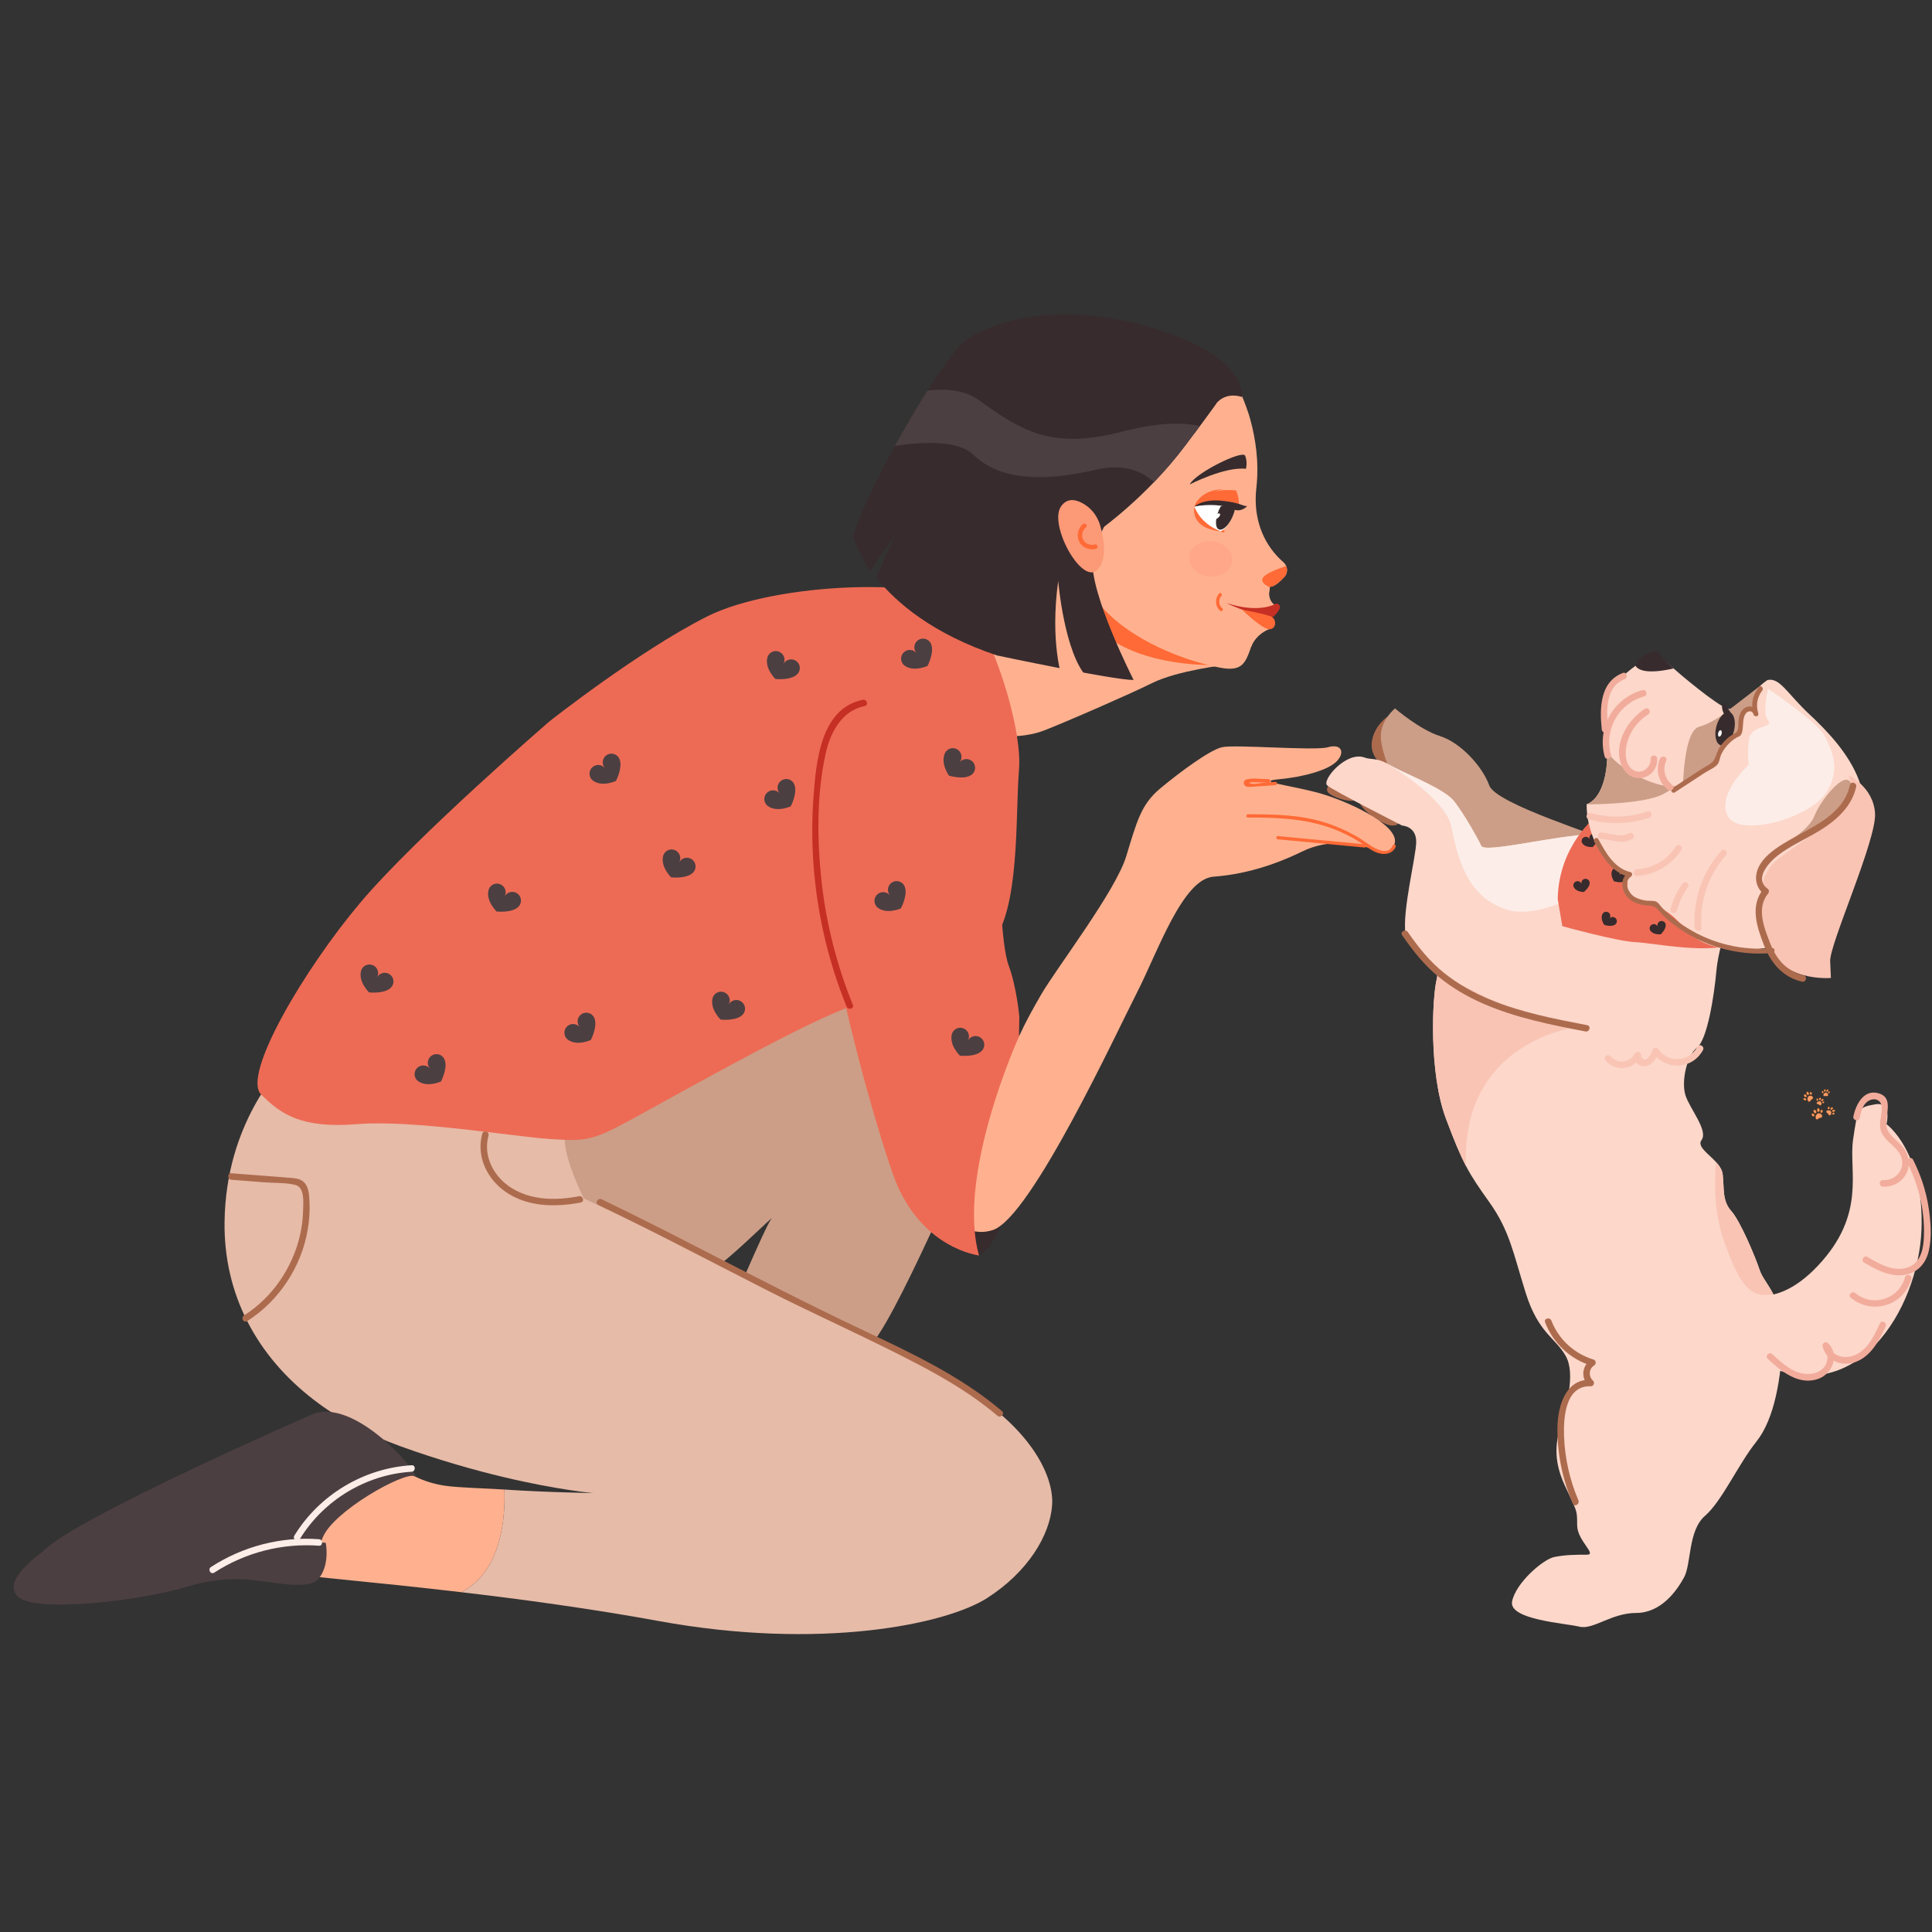 <svg xmlns="http://www.w3.org/2000/svg" xmlns:xlink="http://www.w3.org/1999/xlink" width="1080" zoomAndPan="magnify" viewBox="0 0 810 810" height="1080" preserveAspectRatio="xMidYMid meet" version="1.0"><rect x="0" y="0" width="810" height="810" fill="#333333" stroke="none"/><defs><clipPath id="c3de59b44c"><path d="M 761 466 L 764 466 L 764 469.359 L 761 469.359 Z M 761 466 " clip-rule="nonzero"/></clipPath><clipPath id="3266ee2cfb"><path d="M 761.102 466.66 L 764.055 466.66 L 764.055 469.355 L 761.102 469.355 Z M 761.102 466.66 " clip-rule="nonzero"/></clipPath><clipPath id="35cbf1b37f"><path d="M 768 465 L 769.395 465 L 769.395 467 L 768 467 Z M 768 465 " clip-rule="nonzero"/></clipPath><clipPath id="96b04d4d30"><path d="M 768 466 L 769.395 466 L 769.395 468 L 768 468 Z M 768 466 " clip-rule="nonzero"/></clipPath><clipPath id="729bf5f983"><path d="M 768.047 465.172 L 769.395 465.172 L 769.395 466.27 L 768.047 466.27 Z M 768.047 465.172 " clip-rule="nonzero"/></clipPath><clipPath id="38f08d13dc"><path d="M 768 466 L 769.395 466 L 769.395 468 L 768 468 Z M 768 466 " clip-rule="nonzero"/></clipPath><clipPath id="eaaca93891"><path d="M 764 456.609 L 766 456.609 L 766 458 L 764 458 Z M 764 456.609 " clip-rule="nonzero"/></clipPath><clipPath id="e723327d79"><path d="M 765 456.609 L 767 456.609 L 767 458 L 765 458 Z M 765 456.609 " clip-rule="nonzero"/></clipPath><clipPath id="b44db20cda"><path d="M 764 456.609 L 766 456.609 L 766 458 L 764 458 Z M 764 456.609 " clip-rule="nonzero"/></clipPath><clipPath id="31d0842c91"><path d="M 765 456.609 L 767 456.609 L 767 458 L 765 458 Z M 765 456.609 " clip-rule="nonzero"/></clipPath><clipPath id="9250973e6c"><path d="M 94 445 L 441.77 445 L 441.77 685.109 L 94 685.109 Z M 94 445 " clip-rule="nonzero"/></clipPath></defs><g clip-path="url(#c3de59b44c)"><path fill="#ff9c66" d="M 763.133 466.871 C 762.805 466.727 762.453 466.664 762.121 466.82 C 762.105 466.82 762.09 466.828 762.074 466.836 C 761.422 467.172 761.094 467.934 761.191 468.652 C 761.234 468.973 761.41 469.332 761.773 469.328 C 762.172 469.324 762.398 468.926 762.73 468.781 C 763.07 468.637 763.473 468.762 763.766 468.477 C 764 468.246 764.039 467.879 763.914 467.586 C 763.77 467.242 763.457 467.016 763.133 466.871 " fill-opacity="1" fill-rule="nonzero"/></g><path fill="#ff9c66" d="M 759.988 466.812 C 759.914 466.812 759.844 466.836 759.785 466.875 C 759.66 466.883 759.555 466.996 759.52 467.121 C 759.453 467.344 759.566 467.551 759.711 467.711 C 759.848 467.867 760.051 468.035 760.266 468.066 C 760.48 468.098 760.668 467.957 760.707 467.742 C 760.777 467.359 760.387 466.82 759.988 466.812 " fill-opacity="1" fill-rule="nonzero"/><path fill="#ff9c66" d="M 761.434 466.59 C 761.637 466.312 761.469 465.836 761.293 465.578 C 761.191 465.438 761.047 465.309 760.875 465.273 C 760.785 465.258 760.691 465.273 760.617 465.312 C 760.25 465.301 760.266 465.785 760.348 466.031 C 760.387 466.148 760.445 466.258 760.523 466.355 C 760.52 466.387 760.527 466.418 760.547 466.449 C 760.73 466.754 761.184 466.934 761.434 466.59 " fill-opacity="1" fill-rule="nonzero"/><path fill="#ff9c66" d="M 762.301 466.211 C 762.555 466.27 762.734 466.066 762.816 465.852 C 762.898 465.633 762.914 465.402 762.871 465.176 C 762.836 464.98 762.75 464.742 762.57 464.641 C 762.461 464.578 762.352 464.586 762.262 464.633 C 762.258 464.633 762.254 464.633 762.25 464.637 C 761.797 464.723 761.703 465.383 761.848 465.742 C 761.93 465.938 762.082 466.16 762.301 466.211 " fill-opacity="1" fill-rule="nonzero"/><path fill="#ff9c66" d="M 764.043 465.379 C 763.977 465.309 763.891 465.273 763.805 465.273 C 763.68 465.238 763.516 465.328 763.426 465.406 C 763.277 465.539 763.215 465.738 763.211 465.934 C 763.207 466.133 763.266 466.359 763.43 466.48 C 763.598 466.605 763.809 466.57 763.961 466.441 C 764.246 466.195 764.309 465.664 764.043 465.379 " fill-opacity="1" fill-rule="nonzero"/><path fill="#854000" d="M 760.586 465.348 C 760.91 465.191 761.223 465.523 761.355 465.789 C 761.473 466.055 761.531 466.48 761.234 466.656 C 760.914 466.844 760.566 466.492 760.441 466.227 C 760.316 465.961 760.266 465.5 760.586 465.348 Z M 761.262 466.801 C 761.66 466.617 761.637 466.074 761.488 465.734 C 761.484 465.73 761.484 465.73 761.48 465.727 C 761.48 465.723 761.48 465.719 761.477 465.719 C 761.312 465.383 760.91 465.023 760.516 465.223 C 760.133 465.414 760.156 465.953 760.312 466.285 C 760.473 466.621 760.871 466.98 761.262 466.801 " fill-opacity="1" fill-rule="nonzero"/><path fill="#854000" d="M 761.84 465.41 C 761.84 465.133 761.969 464.734 762.285 464.684 C 762.676 464.621 762.848 465.102 762.855 465.41 C 762.852 465.695 762.723 466.109 762.387 466.141 C 762.016 466.18 761.844 465.711 761.84 465.41 Z M 762.391 466.285 C 762.812 466.25 762.992 465.77 762.996 465.406 C 762.984 465.023 762.766 464.5 762.305 464.539 C 761.891 464.57 761.699 465.055 761.699 465.418 C 761.703 465.801 761.941 466.32 762.391 466.285 " fill-opacity="1" fill-rule="nonzero"/><path fill="#854000" d="M 763.633 466.539 C 763.301 466.512 763.203 466.105 763.262 465.836 C 763.312 465.594 763.5 465.328 763.766 465.328 C 764.117 465.332 764.207 465.758 764.156 466.031 C 764.098 466.273 763.91 466.559 763.633 466.539 Z M 763.832 465.191 C 763.473 465.141 763.195 465.48 763.121 465.805 C 763.047 466.148 763.188 466.617 763.582 466.676 C 763.949 466.727 764.215 466.387 764.293 466.062 C 764.359 465.719 764.238 465.254 763.832 465.191 " fill-opacity="1" fill-rule="nonzero"/><path fill="#854000" d="M 760.574 467.969 C 760.332 468.137 759.996 467.957 759.82 467.777 C 759.633 467.582 759.449 467.172 759.711 466.957 C 759.953 466.762 760.297 466.949 760.48 467.133 C 760.668 467.332 760.867 467.762 760.574 467.969 Z M 759.613 466.855 C 759.293 467.133 759.48 467.629 759.727 467.883 C 759.961 468.121 760.398 468.305 760.691 468.055 C 761.016 467.773 760.816 467.285 760.574 467.027 C 760.336 466.793 759.906 466.602 759.613 466.855 " fill-opacity="1" fill-rule="nonzero"/><g clip-path="url(#3266ee2cfb)"><path fill="#854000" d="M 763.656 468.527 C 763.504 468.629 763.309 468.633 763.129 468.66 C 762.984 468.684 762.848 468.719 762.711 468.777 C 762.594 468.828 762.488 468.891 762.383 468.965 C 762.238 469.066 762.094 469.203 761.914 469.25 C 761.516 469.359 761.273 468.93 761.219 468.602 C 761.176 468.312 761.207 468.027 761.305 467.77 C 761.309 467.766 761.312 467.762 761.312 467.754 C 761.512 467.242 761.977 466.809 762.539 466.77 C 763.102 466.73 763.68 467.082 763.879 467.617 C 763.996 467.934 763.953 468.328 763.656 468.527 Z M 762.816 466.684 C 762.148 466.586 761.555 467 761.289 467.598 C 761.156 467.879 761.094 468.191 761.121 468.508 C 761.152 468.82 761.266 469.152 761.559 469.297 C 761.895 469.465 762.176 469.242 762.441 469.055 C 762.613 468.93 762.801 468.84 763.008 468.793 C 763.211 468.746 763.43 468.754 763.621 468.664 C 763.898 468.539 764.051 468.242 764.047 467.941 C 764.031 467.289 763.422 466.777 762.816 466.684 " fill-opacity="1" fill-rule="nonzero"/></g><path fill="#ff9c66" d="M 763.184 461.766 C 763.176 461.758 763.168 461.75 763.156 461.746 C 762.676 461.566 762.129 461.75 761.805 462.141 C 761.66 462.312 761.559 462.574 761.734 462.766 C 761.922 462.969 762.23 462.902 762.465 463.008 C 762.699 463.117 762.824 463.387 763.109 463.406 C 763.336 463.418 763.543 463.266 763.637 463.062 C 763.742 462.828 763.715 462.555 763.633 462.316 C 763.555 462.078 763.422 461.863 763.184 461.766 " fill-opacity="1" fill-rule="nonzero"/><path fill="#ff9c66" d="M 762.047 461.457 C 762.273 461.316 762.367 460.855 762.184 460.645 C 762.148 460.605 762.105 460.578 762.059 460.566 C 761.992 460.508 761.887 460.504 761.805 460.543 C 761.66 460.613 761.605 460.773 761.59 460.922 C 761.574 461.07 761.586 461.254 761.672 461.379 C 761.754 461.508 761.918 461.539 762.047 461.457 " fill-opacity="1" fill-rule="nonzero"/><path fill="#ff9c66" d="M 762.98 461.297 C 763.219 461.27 763.387 460.961 763.434 460.746 C 763.461 460.625 763.457 460.492 763.391 460.383 C 763.359 460.328 763.309 460.289 763.25 460.27 C 763.25 460.27 763.25 460.27 763.25 460.266 C 763.086 460.07 762.844 460.305 762.754 460.465 C 762.715 460.539 762.684 460.625 762.668 460.711 C 762.652 460.723 762.641 460.742 762.633 460.766 C 762.562 461.004 762.688 461.328 762.98 461.297 " fill-opacity="1" fill-rule="nonzero"/><path fill="#ff9c66" d="M 764.012 461.672 C 764.16 461.613 764.289 461.512 764.383 461.383 C 764.465 461.27 764.547 461.117 764.516 460.973 C 764.496 460.887 764.441 460.832 764.375 460.809 C 764.371 460.805 764.371 460.805 764.367 460.801 C 764.109 460.605 763.727 460.867 763.613 461.113 C 763.547 461.25 763.504 461.434 763.582 461.574 C 763.672 461.73 763.863 461.73 764.012 461.672 " fill-opacity="1" fill-rule="nonzero"/><path fill="#ff9c66" d="M 764.773 461.918 C 764.73 461.836 764.609 461.789 764.523 461.781 C 764.387 461.766 764.254 461.828 764.152 461.918 C 764.051 462.012 763.961 462.145 763.977 462.289 C 763.992 462.434 764.109 462.531 764.246 462.547 C 764.504 462.582 764.809 462.363 764.832 462.094 C 764.836 462.023 764.812 461.961 764.773 461.918 " fill-opacity="1" fill-rule="nonzero"/><path fill="#854000" d="M 762.699 460.605 C 762.777 460.414 762.992 460.172 763.219 460.266 C 763.453 460.363 763.43 460.684 763.355 460.879 C 763.273 461.062 763.082 461.297 762.852 461.223 C 762.605 461.145 762.621 460.797 762.699 460.605 Z M 762.789 461.305 C 763.074 461.43 763.34 461.16 763.445 460.922 C 763.445 460.918 763.445 460.918 763.445 460.914 C 763.445 460.914 763.449 460.91 763.449 460.91 C 763.543 460.664 763.539 460.285 763.25 460.172 C 762.973 460.062 762.707 460.328 762.609 460.566 C 762.508 460.809 762.516 461.184 762.789 461.305 " fill-opacity="1" fill-rule="nonzero"/><path fill="#854000" d="M 763.66 461.582 C 763.465 461.406 763.625 461.098 763.777 460.953 C 763.918 460.824 764.184 460.703 764.359 460.844 C 764.578 461.02 764.41 461.336 764.258 461.484 C 764.105 461.617 763.832 461.742 763.66 461.582 Z M 764.324 461.555 C 764.516 461.371 764.68 461.008 764.445 460.785 C 764.234 460.586 763.895 460.711 763.707 460.883 C 763.512 461.066 763.355 461.434 763.59 461.652 C 763.805 461.855 764.137 461.723 764.324 461.555 " fill-opacity="1" fill-rule="nonzero"/><path fill="#854000" d="M 764.547 462.457 C 764.398 462.539 764.164 462.578 764.043 462.422 C 763.898 462.234 764.059 461.992 764.227 461.895 C 764.375 461.809 764.602 461.781 764.727 461.922 C 764.891 462.109 764.715 462.355 764.547 462.457 Z M 764.828 461.895 C 764.684 461.68 764.379 461.695 764.18 461.809 C 763.965 461.934 763.793 462.227 763.949 462.461 C 764.094 462.68 764.395 462.656 764.598 462.547 C 764.805 462.418 764.988 462.133 764.828 461.895 " fill-opacity="1" fill-rule="nonzero"/><path fill="#854000" d="M 761.609 461.012 C 761.621 460.82 761.746 460.531 761.977 460.566 C 762.191 460.602 762.258 460.871 762.254 461.055 C 762.238 461.246 762.109 461.551 761.867 461.492 C 761.668 461.445 761.602 461.188 761.609 461.012 Z M 761.879 461.598 C 762.176 461.633 762.332 461.301 762.352 461.055 C 762.359 460.816 762.254 460.504 761.984 460.469 C 761.691 460.43 761.527 460.762 761.512 461.012 C 761.496 461.246 761.613 461.562 761.879 461.598 " fill-opacity="1" fill-rule="nonzero"/><path fill="#854000" d="M 763.602 463.059 C 763.496 463.27 763.273 463.434 763.031 463.371 C 762.906 463.34 762.812 463.238 762.715 463.16 C 762.637 463.094 762.551 463.039 762.457 462.996 C 762.375 462.957 762.293 462.93 762.207 462.91 C 762.086 462.883 761.945 462.871 761.84 462.801 C 761.594 462.645 761.699 462.312 761.848 462.133 C 761.973 461.973 762.133 461.855 762.316 461.785 C 762.316 461.785 762.32 461.785 762.324 461.781 C 762.68 461.645 763.125 461.684 763.406 461.961 C 763.691 462.234 763.785 462.703 763.602 463.059 Z M 762.383 461.695 C 762.18 461.762 761.996 461.875 761.848 462.039 C 761.699 462.199 761.586 462.414 761.648 462.637 C 761.719 462.891 761.965 462.934 762.188 462.984 C 762.332 463.016 762.465 463.074 762.59 463.156 C 762.707 463.242 762.809 463.359 762.945 463.418 C 763.137 463.504 763.363 463.445 763.516 463.301 C 763.844 462.984 763.82 462.422 763.582 462.066 C 763.316 461.668 762.82 461.551 762.383 461.695 " fill-opacity="1" fill-rule="nonzero"/><path fill="#ff9c66" d="M 767.621 465.879 C 767.617 465.867 767.609 465.859 767.598 465.848 C 767.195 465.434 766.551 465.359 766.035 465.602 C 765.809 465.707 765.578 465.926 765.668 466.203 C 765.762 466.504 766.113 466.582 766.297 466.805 C 766.488 467.027 766.488 467.363 766.77 467.516 C 766.996 467.641 767.277 467.582 767.469 467.422 C 767.691 467.23 767.785 466.941 767.82 466.66 C 767.852 466.379 767.816 466.098 767.621 465.879 " fill-opacity="1" fill-rule="nonzero"/><path fill="#ff9c66" d="M 766.602 465.02 C 766.902 464.984 767.215 464.562 767.125 464.258 C 767.109 464.203 767.078 464.152 767.035 464.117 C 766.996 464.027 766.891 463.973 766.785 463.973 C 766.609 463.977 766.48 464.109 766.391 464.258 C 766.309 464.398 766.23 464.59 766.258 464.762 C 766.281 464.934 766.434 465.043 766.602 465.02 " fill-opacity="1" fill-rule="nonzero"/><path fill="#ff9c66" d="M 767.629 465.305 C 767.887 465.395 768.203 465.156 768.352 464.961 C 768.438 464.852 768.496 464.711 768.48 464.57 C 768.473 464.5 768.441 464.434 768.395 464.387 C 768.391 464.387 768.391 464.387 768.391 464.387 C 768.316 464.105 767.957 464.227 767.797 464.348 C 767.715 464.406 767.648 464.477 767.594 464.559 C 767.57 464.562 767.547 464.578 767.527 464.598 C 767.344 464.809 767.316 465.195 767.629 465.305 " fill-opacity="1" fill-rule="nonzero"/><g clip-path="url(#35cbf1b37f)"><path fill="#ff9c66" d="M 768.508 466.184 C 768.688 466.191 768.863 466.152 769.023 466.066 C 769.16 465.992 769.316 465.875 769.352 465.711 C 769.371 465.613 769.34 465.531 769.285 465.473 C 769.281 465.473 769.281 465.469 769.281 465.465 C 769.109 465.145 768.598 465.227 768.363 465.422 C 768.234 465.527 768.102 465.695 768.117 465.875 C 768.133 466.082 768.328 466.172 768.508 466.184 " fill-opacity="1" fill-rule="nonzero"/></g><g clip-path="url(#96b04d4d30)"><path fill="#ff9c66" d="M 769.168 466.797 C 769.164 466.695 769.059 466.59 768.98 466.539 C 768.844 466.461 768.684 466.457 768.535 466.5 C 768.387 466.547 768.234 466.641 768.18 466.797 C 768.129 466.953 768.199 467.102 768.332 467.188 C 768.582 467.348 768.992 467.273 769.145 467.004 C 769.184 466.934 769.188 466.863 769.168 466.797 " fill-opacity="1" fill-rule="nonzero"/></g><path fill="#854000" d="M 767.672 464.465 C 767.84 464.309 768.172 464.164 768.363 464.371 C 768.555 464.578 768.379 464.895 768.211 465.059 C 768.039 465.207 767.734 465.352 767.535 465.168 C 767.32 464.969 767.5 464.621 767.672 464.465 Z M 767.434 465.223 C 767.664 465.484 768.062 465.34 768.281 465.145 C 768.285 465.145 768.285 465.141 768.285 465.141 C 768.289 465.137 768.289 465.137 768.293 465.133 C 768.504 464.93 768.68 464.539 768.438 464.289 C 768.203 464.043 767.809 464.184 767.594 464.383 C 767.383 464.582 767.211 464.969 767.434 465.223 " fill-opacity="1" fill-rule="nonzero"/><g clip-path="url(#729bf5f983)"><path fill="#854000" d="M 768.188 465.922 C 768.074 465.648 768.383 465.41 768.605 465.34 C 768.812 465.273 769.141 465.277 769.254 465.508 C 769.391 465.789 769.07 466.031 768.844 466.109 C 768.629 466.172 768.293 466.172 768.188 465.922 Z M 768.883 466.215 C 769.164 466.117 769.5 465.828 769.367 465.488 C 769.246 465.18 768.84 465.148 768.57 465.234 C 768.281 465.324 767.949 465.625 768.082 465.961 C 768.207 466.27 768.609 466.297 768.883 466.215 " fill-opacity="1" fill-rule="nonzero"/></g><g clip-path="url(#38f08d13dc)"><path fill="#854000" d="M 768.684 467.242 C 768.492 467.254 768.234 467.18 768.184 466.961 C 768.125 466.703 768.406 466.535 768.621 466.516 C 768.812 466.5 769.055 466.578 769.117 466.781 C 769.195 467.051 768.902 467.219 768.684 467.242 Z M 769.234 466.801 C 769.191 466.516 768.871 466.383 768.613 466.402 C 768.336 466.426 768.023 466.641 768.07 466.957 C 768.117 467.25 768.434 467.371 768.691 467.355 C 768.965 467.324 769.285 467.121 769.234 466.801 " fill-opacity="1" fill-rule="nonzero"/></g><path fill="#854000" d="M 766.371 464.355 C 766.469 464.168 766.734 463.93 766.953 464.082 C 767.156 464.219 767.098 464.523 767.004 464.707 C 766.898 464.895 766.625 465.148 766.402 464.973 C 766.223 464.828 766.273 464.531 766.371 464.355 Z M 766.367 465.082 C 766.652 465.262 766.969 464.996 767.105 464.754 C 767.223 464.52 767.266 464.148 767.008 463.98 C 766.727 463.805 766.402 464.062 766.27 464.309 C 766.145 464.543 766.109 464.918 766.367 465.082 " fill-opacity="1" fill-rule="nonzero"/><path fill="#854000" d="M 767.434 467.402 C 767.227 467.566 766.922 467.625 766.707 467.445 C 766.594 467.352 766.543 467.207 766.48 467.078 C 766.434 466.973 766.371 466.875 766.297 466.785 C 766.234 466.711 766.16 466.641 766.082 466.582 C 765.969 466.492 765.836 466.414 765.758 466.293 C 765.582 466.016 765.848 465.73 766.082 465.613 C 766.285 465.508 766.508 465.469 766.727 465.484 C 766.727 465.484 766.73 465.484 766.734 465.484 C 767.164 465.516 767.594 465.77 767.754 466.188 C 767.914 466.602 767.789 467.125 767.434 467.402 Z M 766.836 465.426 C 766.598 465.395 766.355 465.422 766.125 465.516 C 765.902 465.609 765.68 465.777 765.641 466.031 C 765.594 466.328 765.828 466.484 766.027 466.645 C 766.16 466.746 766.27 466.871 766.355 467.016 C 766.438 467.16 766.484 467.324 766.594 467.453 C 766.754 467.633 767.012 467.68 767.234 467.605 C 767.715 467.441 767.957 466.855 767.883 466.375 C 767.801 465.844 767.348 465.488 766.836 465.426 " fill-opacity="1" fill-rule="nonzero"/><path fill="#ff9c66" d="M 765.566 458.074 C 765.559 458.07 765.547 458.066 765.531 458.066 C 765.039 458.094 764.625 458.473 764.488 458.941 C 764.426 459.148 764.434 459.422 764.66 459.523 C 764.906 459.629 765.156 459.449 765.402 459.453 C 765.652 459.461 765.863 459.648 766.121 459.555 C 766.332 459.48 766.453 459.266 766.461 459.047 C 766.465 458.797 766.336 458.57 766.176 458.387 C 766.012 458.207 765.816 458.07 765.566 458.074 " fill-opacity="1" fill-rule="nonzero"/><path fill="#ff9c66" d="M 764.254 457.469 C 764.207 457.449 764.156 457.441 764.113 457.449 C 764.031 457.422 763.938 457.457 763.879 457.527 C 763.777 457.645 763.793 457.805 763.836 457.945 C 763.875 458.078 763.957 458.238 764.078 458.32 C 764.203 458.398 764.359 458.363 764.441 458.242 C 764.59 458.027 764.496 457.586 764.254 457.469 " fill-opacity="1" fill-rule="nonzero"/><g clip-path="url(#eaaca93891)"><path fill="#ff9c66" d="M 765.207 457.738 C 765.41 457.621 765.438 457.281 765.398 457.074 C 765.375 456.957 765.324 456.84 765.227 456.77 C 765.176 456.734 765.113 456.719 765.055 456.723 C 764.832 456.613 764.707 456.914 764.691 457.086 C 764.684 457.172 764.691 457.258 764.707 457.336 C 764.699 457.355 764.695 457.379 764.699 457.402 C 764.727 457.641 764.961 457.879 765.207 457.738 " fill-opacity="1" fill-rule="nonzero"/></g><g clip-path="url(#e723327d79)"><path fill="#ff9c66" d="M 766.445 456.855 C 766.395 456.785 766.324 456.762 766.254 456.766 C 766.254 456.766 766.25 456.762 766.25 456.762 C 765.945 456.688 765.707 457.07 765.695 457.332 C 765.691 457.477 765.727 457.656 765.848 457.75 C 765.984 457.855 766.152 457.781 766.262 457.672 C 766.371 457.559 766.445 457.422 766.484 457.27 C 766.516 457.141 766.527 456.969 766.445 456.855 " fill-opacity="1" fill-rule="nonzero"/></g><path fill="#ff9c66" d="M 767.148 457.727 C 767.129 457.66 767.082 457.617 767.031 457.594 C 766.965 457.535 766.836 457.543 766.762 457.57 C 766.633 457.609 766.539 457.715 766.484 457.832 C 766.426 457.957 766.398 458.109 766.469 458.23 C 766.535 458.355 766.676 458.395 766.805 458.355 C 767.047 458.285 767.234 457.977 767.148 457.727 " fill-opacity="1" fill-rule="nonzero"/><g clip-path="url(#b44db20cda)"><path fill="#854000" d="M 764.695 457.234 C 764.691 457.035 764.789 456.738 765.027 456.734 C 765.27 456.727 765.371 457.023 765.379 457.223 C 765.379 457.418 765.297 457.699 765.066 457.723 C 764.816 457.746 764.699 457.434 764.695 457.234 Z M 765.043 457.816 C 765.34 457.816 765.473 457.477 765.477 457.227 C 765.477 457.223 765.477 457.223 765.477 457.219 C 765.477 457.219 765.477 457.215 765.477 457.211 C 765.465 456.961 765.316 456.625 765.02 456.637 C 764.73 456.648 764.594 456.984 764.598 457.234 C 764.605 457.488 764.75 457.82 765.043 457.816 " fill-opacity="1" fill-rule="nonzero"/></g><g clip-path="url(#31d0842c91)"><path fill="#854000" d="M 765.781 457.125 C 765.859 456.953 766.051 456.746 766.258 456.805 C 766.516 456.875 766.488 457.219 766.41 457.41 C 766.328 457.586 766.133 457.805 765.918 457.73 C 765.68 457.648 765.699 457.312 765.781 457.125 Z M 765.883 457.816 C 766.148 457.914 766.395 457.668 766.496 457.445 C 766.598 457.207 766.602 456.824 766.312 456.719 C 766.047 456.621 765.793 456.867 765.695 457.09 C 765.59 457.328 765.594 457.715 765.883 457.816 " fill-opacity="1" fill-rule="nonzero"/></g><path fill="#854000" d="M 766.574 458.324 C 766.379 458.215 766.43 457.938 766.539 457.785 C 766.641 457.652 766.828 457.539 766.992 457.617 C 767.207 457.719 767.148 458.004 767.039 458.16 C 766.938 458.289 766.742 458.414 766.574 458.324 Z M 767.07 457.551 C 766.863 457.418 766.598 457.547 766.465 457.727 C 766.324 457.918 766.281 458.246 766.508 458.395 C 766.719 458.531 766.977 458.395 767.113 458.219 C 767.25 458.023 767.305 457.703 767.07 457.551 " fill-opacity="1" fill-rule="nonzero"/><path fill="#854000" d="M 763.883 458.016 C 763.824 457.844 763.824 457.539 764.043 457.48 C 764.246 457.426 764.406 457.641 764.469 457.805 C 764.527 457.98 764.531 458.301 764.297 458.344 C 764.102 458.379 763.941 458.176 763.883 458.016 Z M 764.559 457.766 C 764.473 457.555 764.262 457.316 764.012 457.391 C 763.734 457.469 763.715 457.828 763.797 458.055 C 763.875 458.27 764.098 458.504 764.344 458.43 C 764.621 458.348 764.633 457.992 764.559 457.766 " fill-opacity="1" fill-rule="nonzero"/><path fill="#854000" d="M 766.43 459.059 C 766.414 459.285 766.281 459.52 766.043 459.555 C 765.918 459.574 765.797 459.523 765.68 459.492 C 765.586 459.465 765.488 459.449 765.391 459.445 C 765.305 459.445 765.219 459.453 765.137 459.469 C 765.02 459.492 764.891 459.535 764.77 459.516 C 764.492 459.469 764.461 459.137 764.52 458.918 C 764.57 458.727 764.672 458.559 764.805 458.426 C 764.805 458.426 764.809 458.426 764.809 458.422 C 765.074 458.16 765.48 458.027 765.84 458.16 C 766.195 458.293 766.453 458.672 766.43 459.059 Z M 766.031 458.184 C 765.645 457.934 765.16 458.027 764.832 458.324 C 764.676 458.457 764.555 458.633 764.484 458.832 C 764.418 459.031 764.395 459.27 764.535 459.441 C 764.695 459.641 764.93 459.578 765.148 459.539 C 765.285 459.512 765.43 459.512 765.566 459.539 C 765.707 459.566 765.84 459.633 765.98 459.633 C 766.188 459.633 766.363 459.492 766.441 459.305 C 766.613 458.898 766.379 458.41 766.031 458.184 " fill-opacity="1" fill-rule="nonzero"/><path fill="#ff9c66" d="M 759.91 459.727 C 759.68 459.492 759.344 459.402 759.023 459.391 C 758.703 459.379 758.387 459.441 758.16 459.684 C 758.148 459.691 758.137 459.699 758.125 459.711 C 757.691 460.211 757.668 460.957 757.98 461.527 C 758.121 461.781 758.387 462.023 758.691 461.898 C 759.02 461.762 759.082 461.355 759.312 461.125 C 759.551 460.887 759.926 460.859 760.078 460.523 C 760.199 460.254 760.109 459.934 759.91 459.727 " fill-opacity="1" fill-rule="nonzero"/><path fill="#ff9c66" d="M 756.375 460.387 C 756.312 460.414 756.262 460.453 756.227 460.508 C 756.125 460.555 756.07 460.684 756.082 460.801 C 756.102 461.008 756.266 461.145 756.434 461.23 C 756.602 461.316 756.828 461.387 757.016 461.344 C 757.207 461.301 757.316 461.117 757.281 460.926 C 757.211 460.582 756.711 460.262 756.375 460.387 " fill-opacity="1" fill-rule="nonzero"/><path fill="#ff9c66" d="M 757.062 458.922 C 756.934 458.836 756.77 458.777 756.613 458.805 C 756.531 458.82 756.461 458.863 756.414 458.926 C 756.414 458.926 756.41 458.926 756.41 458.926 C 756.102 459.035 756.27 459.438 756.418 459.613 C 756.492 459.699 756.578 459.773 756.672 459.828 C 756.684 459.855 756.699 459.879 756.723 459.898 C 756.977 460.094 757.414 460.09 757.512 459.723 C 757.59 459.418 757.293 459.078 757.062 458.922 " fill-opacity="1" fill-rule="nonzero"/><path fill="#ff9c66" d="M 758.113 459.117 C 758.344 459.082 758.43 458.852 758.426 458.641 C 758.426 458.434 758.363 458.234 758.25 458.059 C 758.156 457.91 758.012 457.738 757.824 457.711 C 757.715 457.695 757.625 457.738 757.562 457.809 C 757.562 457.812 757.559 457.812 757.555 457.812 C 757.207 458.039 757.344 458.621 757.582 458.871 C 757.715 459.012 757.914 459.145 758.113 459.117 " fill-opacity="1" fill-rule="nonzero"/><path fill="#ff9c66" d="M 759.145 458.965 C 759.324 459.012 759.492 458.914 759.574 458.754 C 759.734 458.457 759.613 457.992 759.301 457.84 C 759.219 457.805 759.137 457.801 759.066 457.832 C 758.949 457.844 758.84 457.973 758.793 458.07 C 758.711 458.23 758.723 458.418 758.785 458.582 C 758.848 458.75 758.965 458.918 759.145 458.965 " fill-opacity="1" fill-rule="nonzero"/><path fill="#854000" d="M 757.367 459.84 C 757.16 460.105 756.754 459.93 756.562 459.746 C 756.371 459.566 756.18 459.195 756.395 458.961 C 756.617 458.723 756.988 458.898 757.184 459.074 C 757.367 459.258 757.559 459.598 757.367 459.84 Z M 757.277 458.988 C 757.273 458.984 757.273 458.984 757.27 458.98 C 757.27 458.98 757.266 458.977 757.266 458.977 C 757.016 458.75 756.562 458.586 756.297 458.879 C 756.039 459.168 756.234 459.613 756.477 459.84 C 756.715 460.066 757.168 460.234 757.434 459.953 C 757.711 459.668 757.516 459.223 757.277 458.988 " fill-opacity="1" fill-rule="nonzero"/><path fill="#854000" d="M 757.602 457.844 C 757.906 457.66 758.207 458.008 758.316 458.262 C 758.406 458.5 758.434 458.891 758.16 459.027 C 757.863 459.184 757.566 458.852 757.469 458.602 C 757.375 458.367 757.355 457.992 757.602 457.844 Z M 758.211 459.145 C 758.551 458.977 758.547 458.516 758.434 458.211 C 758.297 457.895 757.941 457.531 757.57 457.715 C 757.234 457.879 757.23 458.348 757.352 458.652 C 757.48 458.973 757.848 459.328 758.211 459.145 " fill-opacity="1" fill-rule="nonzero"/><path fill="#854000" d="M 759.051 457.891 C 759.348 457.777 759.562 458.102 759.605 458.352 C 759.637 458.57 759.574 458.871 759.332 458.945 C 759.047 459.035 758.832 458.73 758.793 458.48 C 758.758 458.266 758.828 457.977 759.051 457.891 Z M 759.336 459.078 C 759.66 459 759.77 458.625 759.73 458.332 C 759.672 458.02 759.418 457.672 759.062 457.754 C 758.742 457.828 758.621 458.207 758.668 458.5 C 758.719 458.816 758.984 459.16 759.336 459.078 " fill-opacity="1" fill-rule="nonzero"/><path fill="#854000" d="M 757.242 461.16 C 757.094 461.379 756.754 461.344 756.551 461.25 C 756.328 461.148 756.039 460.867 756.188 460.602 C 756.328 460.355 756.676 460.398 756.891 460.492 C 757.113 460.598 757.418 460.891 757.242 461.16 Z M 756.938 460.371 C 756.66 460.254 756.238 460.238 756.074 460.547 C 755.895 460.887 756.215 461.238 756.504 461.367 C 756.777 461.492 757.207 461.5 757.367 461.191 C 757.547 460.848 757.223 460.508 756.938 460.371 " fill-opacity="1" fill-rule="nonzero"/><path fill="#854000" d="M 760.004 460.602 C 759.906 460.738 759.746 460.809 759.605 460.891 C 759.492 460.957 759.387 461.031 759.293 461.125 C 759.215 461.207 759.145 461.297 759.082 461.391 C 758.992 461.527 758.914 461.688 758.781 461.785 C 758.484 462.012 758.141 461.73 757.988 461.473 C 757.855 461.25 757.793 461 757.789 460.75 C 757.789 460.746 757.793 460.742 757.793 460.734 C 757.789 460.238 758.039 459.723 758.496 459.504 C 758.953 459.285 759.551 459.387 759.891 459.77 C 760.094 459.992 760.188 460.336 760.004 460.602 Z M 760.137 459.984 C 759.914 459.441 759.234 459.215 758.699 459.34 C 758.109 459.48 757.746 460.023 757.719 460.613 C 757.699 460.891 757.75 461.172 757.879 461.43 C 758.004 461.68 758.207 461.918 758.5 461.945 C 758.836 461.973 758.996 461.691 759.156 461.445 C 759.262 461.285 759.391 461.148 759.547 461.039 C 759.703 460.934 759.887 460.867 760.02 460.73 C 760.211 460.531 760.238 460.23 760.137 459.984 " fill-opacity="1" fill-rule="nonzero"/><path fill="#ad6b4e" d="M 569.34 332.906 C 569.34 332.906 567.48 337.746 578.141 344.016 C 588.797 350.285 587.426 340.535 587.426 340.535 L 569.34 332.906 " fill-opacity="1" fill-rule="nonzero"/><path fill="#ad6b4e" d="M 559.93 326.531 C 559.93 326.531 554.059 330.441 557.379 332.758 C 560.699 335.07 567.27 336.781 569.023 335.012 C 570.777 333.234 559.93 326.531 559.93 326.531 " fill-opacity="1" fill-rule="nonzero"/><path fill="#ad6b4e" d="M 581.762 300.43 C 581.762 300.43 576.512 303.816 575.242 310.398 C 573.977 316.98 579.355 320.945 581.762 322.223 C 584.18 323.5 581.762 300.43 581.762 300.43 " fill-opacity="1" fill-rule="nonzero"/><path fill="#fcd7ca" d="M 739.438 322.543 C 739.648 325.309 718.387 337.223 714.766 338.93 C 711.152 340.629 683.289 346.168 682.223 346.379 C 681.254 346.574 667.75 338.707 665.523 337.41 C 665.32 337.289 665.211 337.223 665.211 337.223 C 672.777 334.164 674.086 321.258 673.797 314.789 C 673.746 313.613 673.637 312.656 673.508 312.008 C 672.656 307.75 670.102 298.281 673.719 291.258 C 675.551 287.684 680.75 282.742 685.688 279.137 C 690.461 275.645 695.004 273.406 696.047 274.867 C 696.617 275.664 698.762 277.703 701.66 280.258 C 709.656 287.281 723.375 298.152 725.402 297.219 C 726.168 296.863 727.715 295.777 729.559 294.387 C 734.367 290.762 741.141 285.09 741.141 285.09 C 741.141 285.09 739.227 319.773 739.438 322.543 " fill-opacity="1" fill-rule="nonzero"/><path fill="#cc9e87" d="M 684.773 340.543 C 682.641 340.465 672.184 338.613 665.523 337.41 C 665.32 337.289 665.211 337.223 665.211 337.223 C 672.777 334.164 674.086 321.258 673.797 314.789 C 674.32 315.773 674.93 316.676 675.633 317.449 C 681.805 324.242 697.82 332.293 705.344 328.906 C 712.852 325.52 687.973 340.676 684.773 340.543 " fill-opacity="1" fill-rule="nonzero"/><path fill="#cc9e87" d="M 584.527 327.297 C 584.527 327.297 578.914 315.48 578.914 308.637 C 578.914 301.793 584.867 297.004 584.867 297.004 C 584.867 297.004 595.184 305.906 603.797 308.637 C 612.414 311.367 621.504 321.332 624.375 329.281 C 627.246 337.227 671.582 350.426 674.539 352.926 C 677.496 355.422 636.109 368.523 629.762 369.875 C 623.418 371.223 597.688 355.941 597.574 351.25 C 597.465 346.555 584.527 327.297 584.527 327.297 " fill-opacity="1" fill-rule="nonzero"/><path fill="#fcd7ca" d="M 747.359 560.84 C 746.883 577.602 744.008 594.84 736.363 604.418 C 728.699 613.996 721.992 629.312 714.82 635.539 C 707.641 641.762 709.176 655.652 706.012 661.398 C 702.852 667.145 696.336 676.238 685.953 676.238 C 675.582 676.238 667.922 683.422 662.18 681.988 C 656.438 680.555 632.512 679.113 633.945 671.453 C 635.383 663.789 646.867 653.738 651.652 652.777 C 656.438 651.82 660.586 651.82 665.211 651.82 C 669.84 651.82 661.223 646.078 661.223 639.371 C 661.223 632.668 661.223 634.105 655.957 622.609 C 650.699 611.121 652.609 603.461 654.523 596.758 C 656.438 590.047 660.742 576.164 656.438 568.504 C 652.133 560.84 644.953 558.926 639.691 542.168 C 634.422 525.41 632.992 516.051 624.375 503.973 C 620.031 497.875 617.266 493.879 614.672 488.953 C 612.133 484.117 609.746 478.395 606.191 468.906 C 599.016 449.754 600.449 418.152 602.359 410.488 C 602.637 409.383 602.645 408.418 602.441 407.551 C 602.406 407.383 602.359 407.211 602.301 407.055 C 601.449 404.523 598.789 402.852 596.066 400.875 C 593.668 399.141 591.215 397.18 589.918 394.207 C 589.625 393.527 589.41 392.703 589.27 391.746 C 587.789 381.926 593.75 358.941 593.75 352.926 C 593.75 346.324 587.848 346.117 587.848 346.117 C 587.848 346.117 558.812 331.387 556.422 329.277 C 554.027 327.172 564.398 314.789 572.059 317.59 C 574.805 318.594 577.184 317.66 581.613 320.137 C 581.613 320.137 581.668 320.168 581.762 320.23 C 582.715 320.754 583.738 321.32 584.867 321.906 C 591.355 325.254 605.711 331 609.539 335.789 C 613.371 340.578 619.59 351.465 621.027 354.641 C 622.461 357.816 651.871 350.285 667.555 349.738 C 668.777 349.695 670.16 349.859 671.676 350.203 C 689.617 354.223 725.824 382.715 725.824 382.715 C 725.824 382.715 720.562 396.504 719.602 407.086 C 718.652 417.672 715.781 435.863 711.473 439.219 C 707.16 442.574 704.77 453.586 706.684 459.332 C 708.598 465.074 716.254 474.031 713.387 477.934 C 711.383 480.652 716.141 483.566 719.441 487.188 C 720.883 488.766 722.047 490.48 722.254 492.367 C 722.949 498.594 721.992 503.383 725.824 507.691 C 729.656 512 735.879 526.844 737.793 532.594 C 738.746 535.465 741.258 538.332 743.469 542.582 C 745.691 546.832 747.598 552.457 747.359 560.84 " fill-opacity="1" fill-rule="nonzero"/><path fill="#fcede8" d="M 631.395 381.281 C 614.164 375.535 610.98 358.297 608.422 346.383 C 605.988 335.027 583.84 321.473 581.762 320.23 C 582.715 320.754 583.738 321.32 584.867 321.906 C 591.355 325.254 605.711 331 609.539 335.789 C 613.371 340.578 619.59 351.465 621.027 354.641 C 622.461 357.816 651.871 350.285 667.555 349.738 C 668.777 349.695 670.16 349.859 671.676 350.203 C 674.699 352.828 676.922 355.34 677.59 357.41 C 680.395 366.105 648.621 387.023 631.395 381.281 " fill-opacity="1" fill-rule="nonzero"/><path fill="#ffb18f" d="M 514.223 278.703 C 514.223 278.703 493.805 281.043 483.055 286.367 C 478.246 288.75 469.969 292.488 461.68 296.125 C 451.441 300.621 441.188 304.957 437.426 306.367 C 430.617 308.922 422.535 308.922 422.535 308.281 C 422.535 307.645 413.816 266.355 413.816 266.355 L 418.707 250.27 C 418.707 250.27 447.098 245.078 448.539 237.312 C 448.957 235.027 454.812 237.66 462.859 242.527 C 462.867 242.527 462.867 242.531 462.871 242.531 C 482.207 254.207 514.223 278.703 514.223 278.703 " fill-opacity="1" fill-rule="nonzero"/><path fill="#ff6a36" d="M 514.223 278.703 C 514.223 278.703 460.707 282.863 450.898 248.035 C 441.094 213.207 476.711 234.309 476.711 234.309 L 514.223 278.703 " fill-opacity="1" fill-rule="nonzero"/><path fill="#372b2d" d="M 410.457 526.367 C 410.457 526.367 431.68 517.906 427.215 434.59 L 400.418 465.555 C 400.418 465.555 397.527 514.395 410.457 526.367 " fill-opacity="1" fill-rule="nonzero"/><path fill="#cc9e87" d="M 410.457 472.734 C 409.031 473.695 373.617 558.695 363.566 565.277 C 353.52 571.855 305.184 551.266 305.184 551.266 C 305.184 551.266 320.977 513.918 323.371 511.043 C 325.762 508.172 308.316 525.473 301.965 529.988 C 295.613 534.508 277.906 546.477 257.332 534.508 C 236.754 522.535 183.395 478.105 189.855 469.387 C 196.316 460.664 287 406.387 290.828 404.844 C 294.656 403.305 351.125 400.16 354.477 404.844 C 357.824 409.531 410.457 472.734 410.457 472.734 " fill-opacity="1" fill-rule="nonzero"/><g clip-path="url(#9250973e6c)"><path fill="#e6bba8" d="M 441.094 631.234 C 440.133 643.684 431.043 659 413.816 670.016 C 396.586 681.027 343.949 692.043 275.992 679.594 C 248.027 674.473 219.172 670.562 193.391 667.535 C 210.754 658.664 211.883 635.051 211.465 624.492 C 229.52 625.715 248.715 625.965 248.715 625.965 C 248.715 625.965 234.094 624.746 211.066 619.262 C 198.742 616.328 184.016 612.172 167.84 606.332 C 154.062 601.359 141.934 594.82 131.688 586.973 C 107.43 568.387 93.812 542.445 94.145 512.48 C 94.625 469.863 118.551 447.836 118.551 445.441 C 118.551 445.441 240.102 466.512 237.23 474.176 C 234.359 481.84 244.758 502.426 244.758 502.426 C 244.758 502.426 362.133 558.445 397.066 577.602 C 432 596.758 442.051 618.785 441.094 631.234 " fill-opacity="1" fill-rule="nonzero"/></g><path fill="#ffb18f" d="M 538.469 241.902 C 536.617 243.922 534.238 246.02 532.34 246.043 C 532.34 246.043 532.344 246.09 532.352 246.191 C 532.422 246.902 532.316 248.316 530.348 254.242 C 530.348 254.242 529.887 256.02 529.605 255.961 L 529.324 255.91 C 529.324 255.91 528.258 259.867 527.531 261.66 C 527.477 261.797 527.434 261.961 527.398 262.145 C 527.688 262.285 527.91 262.398 528.059 262.473 C 527.941 262.73 527.812 262.996 527.68 263.27 C 527.547 263.555 527.41 263.832 527.289 264.117 C 522.223 275.211 523.754 282.398 511.129 279.852 C 493.027 276.211 469.66 266.094 458.68 250.297 C 456.992 247.867 455.59 245.305 454.555 242.605 C 450.656 232.492 451.797 209.254 458.438 188.789 C 458.828 187.59 459.234 186.395 459.664 185.215 C 459.906 184.547 460.156 183.879 460.414 183.215 C 460.734 182.383 461.066 181.551 461.41 180.734 C 463.145 176.586 465.133 172.66 467.379 169.113 C 467.418 169.051 467.457 168.984 467.496 168.922 C 468.043 168.066 468.605 167.23 469.184 166.422 C 473.43 166.434 477.566 166.516 481.535 166.66 C 487.93 166.891 493.898 167.285 499.238 167.816 C 499.453 167.836 499.668 167.859 499.883 167.879 C 502.973 168.191 505.84 168.555 508.449 168.949 C 508.949 169.027 506.703 167.738 507.184 167.816 C 508.328 168.004 506.371 162.195 507.398 162.398 C 512.305 163.367 513.625 158.93 515.375 160.164 C 517.383 154.738 523.496 173.484 523.551 173.68 C 523.648 173.992 523.742 174.312 523.84 174.637 C 523.957 175.043 524.074 175.457 524.191 175.875 C 526.336 183.629 527.957 193.656 526.742 204.461 C 524.824 221.566 533.137 231.441 538.055 235.691 C 538.582 236.148 538.977 236.707 539.23 237.309 C 539.883 238.812 539.648 240.613 538.469 241.902 " fill-opacity="1" fill-rule="nonzero"/><path fill="#ff6a36" d="M 519.41 212.91 C 519.41 212.91 519.719 208.227 518.148 205.605 C 518.148 205.605 509.184 204.477 503.824 208.195 L 500.902 211.875 L 519.41 212.91 " fill-opacity="1" fill-rule="nonzero"/><path fill="#372b2d" d="M 498.809 203.105 C 498.809 203.105 513.414 195.543 522.379 196.547 C 522.379 196.547 523.121 193.621 522.031 191.059 C 520.938 188.496 500.934 198.445 498.809 203.105 " fill-opacity="1" fill-rule="nonzero"/><path fill="#ff6a36" d="M 500.809 212.348 C 500.809 212.348 498.211 221.344 512.059 222.848 C 508.906 222.504 508.168 216.547 504.047 214.043 C 502.938 213.367 501.848 212.809 500.809 212.348 " fill-opacity="1" fill-rule="nonzero"/><path fill="#ff6a36" d="M 513.336 222.281 C 513.336 222.281 513.332 222.277 513.316 222.273 C 512.965 222.25 512.453 222.406 511.828 222.723 C 512.574 223.598 513.375 222.996 513.375 222.996 L 513.336 222.281 " fill-opacity="1" fill-rule="nonzero"/><path fill="#ffffff" d="M 517.242 215.305 C 517.242 215.305 515.309 221.035 511.828 222.723 C 511.828 222.723 503.914 220.406 500.723 212.391 C 500.723 212.391 502.559 211.609 503.527 211.434 C 504.496 211.254 510.324 209.684 513.656 211.699 C 516.984 213.723 517.242 215.305 517.242 215.305 " fill-opacity="1" fill-rule="nonzero"/><path fill="#372b2d" d="M 510.902 214.168 C 509.359 217.922 509.461 221.422 511.113 222 C 511.152 222.012 511.188 222.023 511.219 222.027 C 511.375 222.074 511.535 222.09 511.699 222.074 C 511.711 222.082 511.723 222.074 511.73 222.078 C 513.363 221.961 515.547 219.57 516.906 216.258 C 517.301 215.297 517.59 214.352 517.77 213.461 C 517.305 212.801 516.691 212.234 515.883 211.922 C 514.586 211.406 513.145 211.695 511.801 212.32 C 511.473 212.891 511.172 213.512 510.902 214.168 " fill-opacity="1" fill-rule="nonzero"/><path fill="#ffffff" d="M 509.824 215.754 C 509.078 216.312 508.629 217.098 508.816 217.512 C 509.008 217.922 509.766 217.805 510.512 217.246 C 511.258 216.688 511.707 215.902 511.52 215.488 C 511.328 215.074 510.57 215.191 509.824 215.754 " fill-opacity="1" fill-rule="nonzero"/><path fill="#372b2d" d="M 522.902 212.148 C 522.902 212.148 520.301 215.152 516.977 213.43 C 513.656 211.699 506.492 211.156 500.723 212.391 C 500.723 212.391 504.031 209.117 512.105 209.922 C 520.18 210.723 521.359 212.449 522.902 212.148 " fill-opacity="1" fill-rule="nonzero"/><path fill="#ff6a36" d="M 500.723 212.391 C 500.723 212.391 502.695 205.074 513.707 205.008 C 513.707 205.008 506.934 205.004 500.723 212.391 " fill-opacity="1" fill-rule="nonzero"/><path fill="#ff6a36" d="M 532.352 246.191 C 532.344 246.09 532.34 246.043 532.34 246.043 C 534.238 246.023 536.617 243.922 538.469 241.906 C 539.648 240.613 539.883 238.816 539.23 237.312 C 535.965 238.383 530.414 240.453 529.406 242.348 C 528.488 244.078 530.656 245.438 532.352 246.191 " fill-opacity="1" fill-rule="nonzero"/><path fill="#ffa788" d="M 498.59 233.25 C 498.113 237.32 501.758 241.098 506.73 241.68 C 511.707 242.266 516.125 239.438 516.602 235.367 C 517.082 231.297 513.438 227.52 508.461 226.938 C 503.488 226.352 499.066 229.176 498.59 233.25 " fill-opacity="1" fill-rule="nonzero"/><path fill="#ffffff" d="M 530.367 256.094 L 529.605 255.961 C 529.887 256.02 530.137 256.059 530.367 256.094 " fill-opacity="1" fill-rule="nonzero"/><path fill="#372b2d" d="M 509.922 169.184 C 509.402 169.902 508.852 170.66 508.277 171.453 C 508.176 171.594 508.074 171.73 507.969 171.871 C 507.875 172.008 507.77 172.148 507.668 172.289 C 507.59 172.395 507.512 172.504 507.438 172.605 C 507.32 172.762 507.207 172.922 507.09 173.082 C 506.965 173.25 506.836 173.43 506.707 173.605 C 506.598 173.754 506.488 173.906 506.379 174.059 C 506.312 174.137 506.254 174.223 506.195 174.309 C 506.07 174.473 505.949 174.641 505.824 174.816 C 504.945 176.004 504.016 177.273 503.02 178.621 C 502.922 178.754 502.832 178.879 502.734 179.008 C 502.078 179.887 501.398 180.805 500.695 181.754 C 500.645 181.82 500.598 181.879 500.555 181.945 C 499.457 183.414 498.297 184.965 497.07 186.605 C 492.754 192.363 488.215 197.574 483.77 202.191 C 475.895 210.375 468.328 216.699 462.867 220.883 C 457.785 224.781 454.52 226.836 454.52 226.836 C 454.52 226.836 457.996 243.773 458.68 250.297 C 458.816 251.652 458.836 252.566 458.68 252.773 C 458.449 253.078 455.395 251.293 450.938 248.059 C 450.922 248.055 450.918 248.051 450.902 248.039 C 450.152 247.488 449.355 246.91 448.539 246.281 C 448.508 246.266 448.477 246.238 448.445 246.215 C 448.441 246.211 448.434 246.211 448.434 246.207 C 448.031 245.898 447.617 245.582 447.199 245.262 C 447.164 245.242 447.133 245.207 447.098 245.18 C 433.48 234.652 412.543 215.074 410.918 198.613 C 410.719 196.652 410.586 194.691 410.512 192.754 C 410.398 189.637 410.449 186.562 410.73 183.551 C 410.973 180.883 411.375 178.266 411.977 175.73 C 412.176 174.918 412.387 174.113 412.621 173.32 C 413.336 172.742 414.434 172.188 415.891 171.66 C 423.707 168.812 441.66 166.738 463.035 166.453 C 464.715 166.434 466.418 166.422 468.141 166.422 L 469.184 166.422 C 473.434 166.434 477.566 166.516 481.531 166.664 C 487.93 166.891 493.898 167.289 499.234 167.812 C 499.453 167.836 499.668 167.859 499.883 167.879 C 502.973 168.195 505.84 168.555 508.453 168.945 C 508.945 169.027 509.441 169.105 509.922 169.184 " fill-opacity="1" fill-rule="nonzero"/><path fill="#372b2d" d="M 447.098 245.184 C 425.062 227.363 415.449 175.531 415.449 175.531 C 415.449 175.531 413.027 179.391 410.727 183.555 C 410.285 188.434 410.41 193.492 410.918 198.617 C 412.543 215.07 433.48 234.648 447.098 245.184 " fill-opacity="1" fill-rule="nonzero"/><path fill="#372b2d" d="M 509.922 169.184 C 509.402 169.902 508.855 170.66 508.277 171.453 C 508.176 171.59 508.074 171.73 507.973 171.871 C 507.871 172.008 507.77 172.152 507.668 172.293 C 507.59 172.398 507.516 172.5 507.438 172.605 C 507.324 172.762 507.207 172.922 507.09 173.082 C 506.965 173.254 506.836 173.43 506.711 173.605 C 506.598 173.754 506.488 173.906 506.379 174.059 C 506.312 174.141 506.254 174.223 506.195 174.309 C 506.07 174.473 505.945 174.645 505.824 174.812 C 504.863 176.121 503.836 177.516 502.73 179.008 C 502.078 179.891 501.402 180.805 500.695 181.75 C 500.648 181.816 500.602 181.879 500.555 181.941 C 498.859 182.32 496.91 182.531 494.68 182.523 C 493.926 182.516 493.199 182.5 492.496 182.473 C 492.496 182.469 492.496 182.469 492.496 182.473 C 490.012 182.363 487.848 182.09 485.945 181.676 C 485.164 181.508 484.426 181.316 483.727 181.105 C 483.141 180.926 482.586 180.738 482.051 180.531 C 479.312 179.488 477.215 178.109 475.391 176.59 C 475.02 176.281 474.656 175.969 474.305 175.645 C 471.934 173.492 469.938 171.145 467.379 169.113 C 467.297 169.051 467.219 168.984 467.137 168.926 C 466.527 168.453 465.887 168 465.203 167.57 C 464.484 167.121 463.762 166.754 463.031 166.453 C 464.715 166.434 466.418 166.422 468.137 166.422 C 468.488 166.422 468.836 166.422 469.184 166.422 C 473.43 166.434 477.566 166.516 481.535 166.66 C 481.984 167.176 482.469 167.723 482.977 168.297 C 482.984 168.305 482.984 168.309 482.992 168.312 C 483.262 168.617 483.543 168.93 483.832 169.254 C 484.34 169.816 484.871 170.402 485.445 171.02 C 487.477 173.215 489.914 174.203 492.484 174.414 C 493.164 174.469 493.848 174.469 494.539 174.426 C 498.195 174.188 501.949 172.652 505.027 170.992 C 506.305 170.305 507.461 169.598 508.449 168.949 C 508.949 169.027 509.441 169.105 509.922 169.184 " fill-opacity="1" fill-rule="nonzero"/><path fill="#ffffff" d="M 450.898 248.035 C 450.211 247.516 449.426 246.934 448.535 246.281 C 449.355 246.906 450.148 247.488 450.898 248.035 " fill-opacity="1" fill-rule="nonzero"/><path fill="#372b2d" d="M 499.883 167.879 C 499.285 168.699 498.691 169.477 498.109 170.219 C 496.879 171.785 495.688 173.184 494.539 174.426 C 492.203 176.949 490.051 178.836 488.105 180.246 C 487.352 180.793 486.629 181.266 485.945 181.676 C 485.051 182.211 484.211 182.637 483.434 182.98 C 479.164 184.859 476.711 184.152 476.711 184.152 C 477.746 183.934 478.816 183.578 479.91 183.113 C 481.164 182.574 482.445 181.891 483.727 181.105 C 484.09 180.883 484.453 180.652 484.812 180.414 C 487.469 178.676 490.102 176.543 492.484 174.414 C 494.137 172.938 495.668 171.461 497.004 170.117 C 497.828 169.293 498.574 168.516 499.238 167.816 C 499.453 167.836 499.668 167.859 499.883 167.879 " fill-opacity="1" fill-rule="nonzero"/><path fill="#372b2d" d="M 436.473 193.66 C 436.473 193.66 458.242 191.27 483.055 168.227 C 483.055 168.227 462.664 195.465 436.473 193.66 " fill-opacity="1" fill-rule="nonzero"/><path fill="#ed6b55" d="M 230.375 302.43 C 230.375 302.43 267.699 272.949 296.41 258.48 C 325.125 244.012 391.801 241.75 405.203 254.375 C 415.266 263.855 428.809 304.344 427.215 322.859 C 425.621 341.375 427.855 382.234 415.41 395.645 C 402.969 409.051 373.297 414.48 349.055 425.012 C 324.805 435.547 276.633 463 262.277 470.664 C 247.922 478.324 245.047 478.48 230.375 477.523 C 215.695 476.57 173.105 469.387 149.656 471.301 C 126.211 473.215 117.594 466.988 109.461 458.852 C 101.324 450.711 127.645 406.18 151.094 378.406 C 174.543 350.633 230.375 302.43 230.375 302.43 " fill-opacity="1" fill-rule="nonzero"/><path fill="#ffb18f" d="M 413.816 325.098 C 413.816 325.098 410.945 363.402 413.816 374.258 C 416.688 385.109 421.473 410.965 424.344 422.777 C 427.215 434.59 427.215 434.59 427.215 434.59 C 427.215 434.59 429.773 428.523 436.473 417.031 C 443.168 405.539 467.734 373.617 472.199 358.934 C 476.664 344.25 478.426 337.227 486.477 330.523 C 494.531 323.82 507 314.559 512.25 313.285 C 517.5 312.008 551.316 314.879 556.738 313.285 C 562.164 311.688 564.078 315.199 560.57 319.031 C 557.062 322.859 546.535 325.734 536.324 326.691 C 526.113 327.648 539.195 328.926 551.637 332.117 C 564.078 335.312 586.09 345.527 584.812 353.188 C 583.539 360.848 577.477 356.059 572.691 355.102 C 567.906 354.145 557.699 351.273 545.895 357.02 C 534.09 362.766 521.723 366.594 508.762 367.551 C 495.809 368.512 485.371 399.156 476.711 416.074 C 468.051 432.992 432.32 510.219 416.367 515.66 C 400.418 521.102 386.059 498.434 380.957 488.539 C 375.852 478.641 357.664 419.906 356.07 389.898 C 354.477 359.891 350.008 342.203 346.5 335.406 C 342.992 328.605 342.672 300.516 358.305 295.727 C 373.938 290.938 407.113 289.344 413.816 325.098 " fill-opacity="1" fill-rule="nonzero"/><path fill="#ffb18f" d="M 193.391 667.535 L 193.387 667.535 C 156.523 663.211 125.961 660.691 113.293 659 C 91.754 656.133 74.051 661.875 60.168 663.789 C 46.293 665.711 47.254 655.176 50.117 651.82 C 52.992 648.473 89.836 630.273 100.367 630.273 C 110.898 630.273 108.027 626.445 116.156 613.516 C 124.293 600.586 139.129 595.797 150.141 601.547 C 161.145 607.285 167.18 620.059 186.797 622.93 C 192.262 623.734 204.5 624.023 211.465 624.492 C 211.883 635.051 210.754 658.664 193.391 667.535 " fill-opacity="1" fill-rule="nonzero"/><path fill="#ed6b55" d="M 344.527 300.836 C 344.527 300.836 365.484 281.68 390.367 289.82 C 415.25 297.961 416.207 315.68 417.645 341.535 C 419.078 367.395 419.559 395.852 422.91 404.844 C 426.258 413.84 427.359 426.289 427.359 426.289 L 427.215 434.59 C 427.215 434.59 400.875 492.371 410.457 526.367 C 410.457 526.367 385.582 523.492 374.574 492.848 C 363.566 462.203 330.75 345.367 344.527 300.836 " fill-opacity="1" fill-rule="nonzero"/><path fill="#ffb18f" d="M 532.352 246.191 C 532.352 246.191 530.965 251.25 534.391 253.59 L 532.074 263.805 C 532.074 263.805 526.84 265.562 524.582 271.098 L 520.703 258.645 L 532.352 246.191 " fill-opacity="1" fill-rule="nonzero"/><path fill="#372b2d" d="M 520.699 166.422 C 513.379 164.164 509.918 169.184 509.918 169.184 C 505.703 168.98 500.258 172.312 494.473 177.605 C 488.711 182.898 482.613 190.137 477.09 197.773 C 466.898 211.875 458.664 227.328 458.055 234.305 C 456.777 248.855 475.277 285.09 475.277 285.09 C 466.781 285.137 417.949 274.789 417.949 274.789 C 390.965 265.711 375.777 252.695 367.395 242.234 L 374.887 224.836 C 374.641 225.176 368.234 234.184 365.023 239.109 C 359.16 230.887 357.664 224.906 357.664 224.906 C 360.129 216.152 367.18 201.488 375.18 186.945 C 379.656 178.828 384.418 170.746 388.852 163.754 C 394.965 154.105 400.438 146.523 403.605 143.773 C 413.176 135.477 442.527 125.262 483.051 137.395 C 523.586 149.523 520.699 166.422 520.699 166.422 " fill-opacity="1" fill-rule="nonzero"/><path fill="#fc9977" d="M 461.316 220.504 C 460.309 216.906 458.113 213.719 454.992 211.672 C 451.789 209.57 447.648 208.223 444.816 212.348 C 439.578 219.961 453.5 245.387 460.043 238.938 C 464.359 234.684 462.848 225.949 461.316 220.504 " fill-opacity="1" fill-rule="nonzero"/><path fill="#ff6a36" d="M 454.004 219.762 C 451.855 221.504 451.223 224.75 452.5 227.191 C 453.781 229.648 456.883 230.852 459.504 230.082 C 460.66 229.746 460.168 227.934 459.004 228.273 C 457.148 228.82 455.027 227.977 454.117 226.246 C 453.199 224.5 453.852 222.289 455.328 221.09 C 455.727 220.766 455.66 220.098 455.328 219.762 C 454.945 219.367 454.395 219.445 454.004 219.762 " fill-opacity="1" fill-rule="nonzero"/><path fill="#ffb18f" d="M 443.66 243.586 C 443.66 243.586 446.195 274.164 456.004 284.234 L 445.293 284.234 C 445.293 284.234 440.117 269.336 443.66 243.586 " fill-opacity="1" fill-rule="nonzero"/><path fill="#c62f24" d="M 514.223 252.812 C 514.223 252.812 522.77 257.402 533.797 258.645 C 533.797 258.645 539.207 253.836 535.074 253.004 C 535.074 253.004 528.336 257.488 514.223 252.812 " fill-opacity="1" fill-rule="nonzero"/><path fill="#ff6a36" d="M 520.703 255.59 C 520.703 255.59 528.996 263.699 532.074 263.805 C 535.152 263.91 535.27 259.766 533.242 258.645 C 531.219 257.527 520.703 255.59 520.703 255.59 " fill-opacity="1" fill-rule="nonzero"/><path fill="#ff6a36" d="M 511.129 248.812 C 509.266 250.891 509.395 254.215 511.539 256.059 C 512.199 256.629 513.168 255.668 512.5 255.098 C 510.941 253.754 510.695 251.336 512.094 249.777 C 512.676 249.125 511.719 248.156 511.129 248.812 " fill-opacity="1" fill-rule="nonzero"/><path fill="#ff6a36" d="M 523.195 342.758 C 536.453 342.715 549.488 343.25 561.809 348.68 C 564.371 349.809 566.859 351.098 569.262 352.543 C 571.641 353.973 573.832 355.836 576.316 357.066 C 579.34 358.562 583.512 358.566 585.117 355.09 C 585.48 354.297 584.309 353.602 583.941 354.402 C 581.141 360.465 573.246 353.344 569.949 351.367 C 565.633 348.773 561.016 346.664 556.234 345.086 C 545.523 341.551 534.363 341.359 523.195 341.395 C 522.316 341.398 522.316 342.758 523.195 342.758 " fill-opacity="1" fill-rule="nonzero"/><path fill="#ff6a36" d="M 535.754 351.891 C 547.855 353.035 559.953 354.18 572.059 355.32 C 572.93 355.402 572.922 354.039 572.059 353.957 C 559.953 352.812 547.855 351.672 535.754 350.527 C 534.879 350.445 534.883 351.809 535.754 351.891 " fill-opacity="1" fill-rule="nonzero"/><path fill="#ff6a36" d="M 531.855 326.664 C 529.066 326.648 525.777 326.137 523.043 326.66 C 522.047 326.852 521.277 327.434 521.492 328.504 C 521.836 330.211 523.789 329.949 525.105 329.863 C 528.312 329.66 531.516 329.395 534.715 329.16 C 535.586 329.098 535.594 327.734 534.715 327.797 C 533.113 327.918 531.516 328.031 529.91 328.148 C 528.41 328.258 526.066 328.895 524.621 328.535 C 523.773 328.324 523.25 328.223 524.59 327.984 C 525.305 327.859 526.145 327.996 526.863 327.996 C 528.527 328.008 530.191 328.02 531.855 328.027 C 532.73 328.035 532.734 326.672 531.855 326.664 " fill-opacity="1" fill-rule="nonzero"/><path fill="#c62f24" d="M 357.566 421.305 C 350.82 404.645 346.34 387.09 344.41 369.219 C 342.543 351.898 342.391 333.391 346.074 316.289 C 347.992 307.371 352.77 297.957 362.516 296.012 C 364.234 295.668 363.508 293.043 361.793 293.383 C 344.004 296.93 342.168 319.398 341.086 333.926 C 339.672 352.91 341.094 372.105 345.188 390.695 C 347.543 401.398 350.828 411.875 354.941 422.027 C 355.59 423.633 358.227 422.934 357.566 421.305 " fill-opacity="1" fill-rule="nonzero"/><path fill="#ad6b4e" d="M 250.832 505.148 C 274.438 516.473 297.578 528.719 320.906 540.605 C 342.219 551.465 364.172 561.102 385.344 572.23 C 396.91 578.309 408.199 585.078 418.18 593.559 C 419.512 594.688 421.449 592.77 420.109 591.629 C 402.695 576.84 381.762 567.09 361.258 557.41 C 337.926 546.402 315.035 534.527 292.094 522.738 C 278.871 515.945 265.609 509.227 252.207 502.793 C 250.633 502.039 249.25 504.391 250.832 505.148 " fill-opacity="1" fill-rule="nonzero"/><path fill="#ad6b4e" d="M 202.188 475.336 C 199.59 484.805 204.195 494.371 212.074 499.762 C 221.285 506.074 232.887 506.172 243.477 504.156 C 245.195 503.832 244.469 501.203 242.75 501.531 C 233.395 503.309 223.273 503.352 214.855 498.312 C 207.227 493.742 202.371 484.965 204.816 476.062 C 205.281 474.363 202.656 473.641 202.188 475.336 " fill-opacity="1" fill-rule="nonzero"/><path fill="#ad6b4e" d="M 96.992 494.625 C 101.688 494.988 106.391 495.352 111.09 495.715 C 115.203 496.035 119.926 495.762 123.922 496.824 C 127.809 497.855 127.152 504.277 127.082 507.43 C 127.004 510.965 126.559 514.484 125.762 517.934 C 122.586 531.656 114.172 543.953 102.266 551.531 C 100.789 552.469 102.152 554.832 103.637 553.887 C 117.027 545.367 126.383 531.125 129.027 515.469 C 129.68 511.609 129.953 507.684 129.762 503.77 C 129.605 500.645 129.469 496.645 126.41 494.879 C 125.055 494.094 123.457 493.973 121.938 493.832 C 119.051 493.562 116.152 493.379 113.262 493.156 C 107.836 492.734 102.414 492.316 96.992 491.895 C 95.238 491.758 95.246 494.488 96.992 494.625 " fill-opacity="1" fill-rule="nonzero"/><path fill="#ed6b55" d="M 669.359 342.066 C 669.359 342.066 653.406 354.402 653.09 376.938 L 655.004 388.301 C 655.004 388.301 678.094 394.688 685.688 395.004 C 693.289 395.324 718.223 400.613 728.375 395.004 C 738.531 389.398 669.359 342.066 669.359 342.066 " fill-opacity="1" fill-rule="nonzero"/><path fill="#372b2d" d="M 669.738 350.625 C 669.762 350.688 669.777 350.746 669.797 350.805 C 669.832 350.934 669.848 351.055 669.855 351.18 C 669.863 351.234 669.863 351.289 669.859 351.344 C 669.863 351.352 669.863 351.363 669.863 351.371 C 669.84 353.16 667.777 355.121 667.777 355.121 C 665.184 355.281 664.012 354.336 663.535 353.734 C 663.492 353.684 663.457 353.633 663.426 353.586 C 663.41 353.562 663.395 353.539 663.379 353.52 C 663.34 353.457 663.312 353.406 663.289 353.359 C 663.258 353.293 663.242 353.254 663.242 353.254 C 662.879 352.355 663.312 351.336 664.211 350.973 C 665.105 350.609 666.125 351.043 666.488 351.941 C 666.125 351.043 666.562 350.02 667.457 349.66 C 668.352 349.297 669.375 349.727 669.738 350.625 " fill-opacity="1" fill-rule="nonzero"/><path fill="#372b2d" d="M 681.59 369.02 C 681.551 369.07 681.504 369.117 681.453 369.164 C 681.367 369.25 681.266 369.328 681.16 369.398 C 681.113 369.43 681.066 369.457 681.02 369.48 C 681.012 369.484 681.004 369.492 681 369.496 C 679.426 370.348 676.707 369.508 676.707 369.508 C 675.301 367.32 675.551 365.836 675.848 365.125 C 675.871 365.062 675.895 365.004 675.922 364.957 C 675.934 364.934 675.949 364.91 675.957 364.887 C 675.996 364.82 676.023 364.77 676.051 364.73 C 676.098 364.668 676.121 364.633 676.121 364.633 C 676.727 363.875 677.832 363.758 678.586 364.367 C 679.34 364.973 679.457 366.074 678.855 366.828 C 679.457 366.074 680.562 365.953 681.312 366.559 C 682.07 367.164 682.191 368.266 681.59 369.02 " fill-opacity="1" fill-rule="nonzero"/><path fill="#372b2d" d="M 701.66 280.258 C 689.988 282.891 686.645 280.719 685.688 279.137 C 687.785 273.699 694.473 272.242 695.52 273.699 C 696.086 274.496 698.762 277.703 701.66 280.258 " fill-opacity="1" fill-rule="nonzero"/><path fill="#cc9e87" d="M 725.402 297.219 C 725.402 297.219 719.129 302.75 712.43 304.664 C 705.727 306.582 705.727 329.086 705.25 333.875 C 704.77 338.664 736.355 327.172 739.227 320.465 C 742.102 313.766 741.141 285.086 741.141 285.086 L 725.402 297.219 " fill-opacity="1" fill-rule="nonzero"/><path fill="#372b2d" d="M 719.582 304.605 C 718.605 308.434 719.469 311.957 721.5 312.477 C 723.535 312.996 725.98 310.312 726.957 306.488 C 727.93 302.66 727.07 299.137 725.035 298.617 C 722.996 298.098 720.562 300.781 719.582 304.605 " fill-opacity="1" fill-rule="nonzero"/><path fill="#ffffff" d="M 720.359 307.312 C 720.172 308.051 720.34 308.73 720.734 308.828 C 721.125 308.934 721.598 308.414 721.785 307.676 C 721.977 306.938 721.809 306.258 721.418 306.156 C 721.023 306.059 720.555 306.574 720.359 307.312 " fill-opacity="1" fill-rule="nonzero"/><path fill="#372b2d" d="M 726.715 303.816 C 726.715 303.816 722.645 300.812 722.062 297.16 C 722.062 297.16 721.719 295.727 722.254 295.055 C 722.801 294.383 722.801 294.383 722.801 294.383 C 722.801 294.383 726.078 299.629 726.328 299.762 C 726.574 299.891 726.715 303.816 726.715 303.816 " fill-opacity="1" fill-rule="nonzero"/><path fill="#fcd7ca" d="M 741.141 285.086 C 737.379 287.457 736.133 289.812 735.719 291.578 C 735.289 293.387 735.684 294.797 734.52 296.367 C 733.289 298.027 732.039 297.527 730.793 298.996 C 729.055 301.051 730.707 302.988 729.48 305.988 C 728.316 308.828 726.422 308.105 723.441 311.758 C 720.914 314.84 721.566 316.219 719.129 319.191 C 717.133 321.617 714.969 322.805 713.008 323.891 C 697.133 332.672 698.848 332.441 695.52 333.715 C 686.016 337.344 665.211 337.227 665.211 337.227 C 665.176 341.555 665.941 344.996 666.617 347.242 C 667.648 350.703 669.895 358.211 676.312 362.641 C 678.77 364.336 680.281 364.504 681.48 366.594 C 683.383 369.902 681.305 372.457 682.785 375.273 C 684.488 378.512 688.863 378.262 693.605 379.789 C 701.535 382.34 704.621 387.949 708.598 391.496 C 718.734 400.531 738.23 399.363 750.07 394.793 C 776.211 384.711 787.492 349.441 779.426 327.297 C 775.359 316.137 765.977 306.352 758.691 299.559 C 749.434 290.938 746.246 284.023 741.141 285.086 " fill-opacity="1" fill-rule="nonzero"/><path fill="#f9c4b4" d="M 774.957 324.996 C 774.957 324.996 785.488 329.883 786.121 341.059 C 786.762 352.23 766.98 395.965 767.305 402.988 C 767.617 410.008 767.617 410.008 767.617 410.008 C 767.617 410.008 745.926 411.926 741.141 395.004 C 736.355 378.086 737.312 367.551 744.332 361.168 C 751.352 354.781 781.977 337.984 774.957 324.996 " fill-opacity="1" fill-rule="nonzero"/><path fill="#cc9e87" d="M 744.965 355.633 C 744.965 355.633 758.02 349.121 760.707 342.066 C 763.398 335.016 776.23 319.23 776.445 331.312 C 776.445 331.312 768.582 344.82 759.328 348.746 C 750.074 352.672 744.965 357.227 744.965 357.227 L 744.965 355.633 " fill-opacity="1" fill-rule="nonzero"/><path fill="#ad6b4e" d="M 737.391 288.059 C 734.766 291.41 733.922 295.504 735.191 299.594 C 735.516 300.637 737.352 300.516 737.199 299.32 C 736.82 296.367 733.367 295.234 731.09 297.094 C 729.648 298.281 729.121 300.141 728.891 301.926 C 728.727 303.203 729 305.422 728.289 306.531 C 727.668 307.5 725.953 308.145 725.051 308.859 C 723.441 310.117 722.055 311.637 720.938 313.344 C 719.785 315.117 719.371 317.949 717.977 319.418 C 716.883 320.562 714.875 321.449 713.547 322.316 C 712.215 323.188 710.891 324.055 709.555 324.926 C 706.758 326.758 703.953 328.594 701.145 330.434 C 700.047 331.148 701.07 332.918 702.176 332.195 C 706.309 329.492 710.441 326.789 714.578 324.082 C 716.121 323.074 718.988 321.867 720.098 320.445 C 720.941 319.367 721.082 317.363 721.715 316.109 C 722.562 314.395 723.711 312.844 725.09 311.52 C 725.98 310.652 726.969 309.898 728.043 309.266 C 728.543 308.969 729.273 308.777 729.664 308.359 C 730.594 307.348 730.625 305.422 730.742 304.137 C 730.836 303.105 730.836 302.039 731.102 301.031 C 731.277 300.191 731.656 299.441 732.242 298.777 C 733.535 297.859 734.504 298.043 735.156 299.32 C 735.824 299.234 736.496 299.141 737.164 299.051 C 736.125 295.711 736.664 292.281 738.84 289.504 C 739.641 288.48 738.203 287.023 737.391 288.059 " fill-opacity="1" fill-rule="nonzero"/><path fill="#ad6b4e" d="M 775.59 329.125 C 772.844 341.742 759.508 346.719 749.582 352.566 C 745.074 355.219 739.855 358.535 737.414 363.352 C 735.387 367.336 735.879 372.121 739.609 374.859 C 739.516 374.148 739.422 373.434 739.332 372.719 C 733.582 379.707 736.566 388.535 739.469 396.066 C 742.402 403.684 747.25 409.598 755.477 411.574 C 757.184 411.984 757.906 409.355 756.207 408.945 C 748.957 407.203 744.691 402.07 742.102 395.344 C 739.641 388.977 736.281 380.695 741.258 374.648 C 741.859 373.918 741.738 373.059 740.98 372.504 C 735.184 368.246 742 361.172 745.68 358.398 C 750.105 355.059 755.129 352.656 759.949 349.961 C 767.992 345.465 776.145 339.367 778.215 329.852 C 778.586 328.141 775.965 327.41 775.59 329.125 " fill-opacity="1" fill-rule="nonzero"/><path fill="#ad6b4e" d="M 668.371 352.852 C 671.633 358.938 675.766 365.945 683.016 367.598 C 682.934 366.977 682.855 366.352 682.766 365.73 C 678.227 368.875 680.148 375.449 684.41 377.883 C 685.828 378.691 687.422 379.172 689.016 379.465 C 690.535 379.742 692.523 379.496 693.824 380.328 C 695.297 381.266 696.656 383.328 697.977 384.52 C 699.191 385.617 700.449 386.656 701.75 387.648 C 713.438 396.578 728.363 400.922 743.004 399.547 C 744.305 399.426 744.316 397.379 743.004 397.504 C 730.66 398.66 718.203 395.723 707.637 389.223 C 704.957 387.574 702.418 385.711 700.055 383.637 C 698.992 382.711 697.977 381.742 696.996 380.734 C 696.223 379.941 695.387 378.504 694.387 378.035 C 693.262 377.504 691.207 377.766 689.98 377.566 C 688.414 377.312 686.824 376.91 685.438 376.113 C 682.66 374.523 680.496 369.781 683.801 367.496 C 684.473 367.027 684.473 365.836 683.559 365.629 C 676.867 364.098 673.137 357.426 670.133 351.82 C 669.512 350.66 667.75 351.691 668.371 352.852 " fill-opacity="1" fill-rule="nonzero"/><path fill="#ad6b4e" d="M 647.793 554.398 C 651.176 563.176 658.297 569.871 667.312 572.602 C 667.203 571.77 667.094 570.938 666.984 570.109 C 663.277 572.434 662.668 577.828 665.973 580.801 C 666.293 580.023 666.613 579.246 666.934 578.473 C 656.277 578.043 653.117 589.754 652.977 598.25 C 652.785 609.312 655.082 620.23 659.398 630.398 C 660.086 632.008 662.434 630.617 661.754 629.023 C 658.148 620.539 656.07 611.441 655.738 602.227 C 655.461 594.586 656.191 580.77 666.934 581.195 C 668.086 581.246 668.77 579.656 667.898 578.871 C 665.941 577.113 666.082 573.891 668.359 572.461 C 669.359 571.836 669.172 570.316 668.035 569.973 C 659.996 567.539 653.449 561.531 650.422 553.672 C 649.797 552.055 647.16 552.758 647.793 554.398 " fill-opacity="1" fill-rule="nonzero"/><path fill="#fcede8" d="M 741.297 288.781 C 741.297 288.781 738.578 298.918 741.297 302.113 C 744.008 305.305 733.805 303.684 733.164 310.398 C 732.527 317.113 733.164 320.625 733.164 320.625 C 733.164 320.625 719.648 332.867 724.332 342.066 C 729.02 351.273 757.734 343.289 765.066 333.074 C 772.406 322.859 767.844 314.391 765.066 308.637 C 762.293 302.883 741.297 288.781 741.297 288.781 " fill-opacity="1" fill-rule="nonzero"/><path fill="#f9c4b4" d="M 614.672 488.953 C 612.133 484.117 609.746 478.395 606.191 468.906 C 599.016 449.754 600.449 418.152 602.359 410.488 C 602.637 409.383 602.645 408.418 602.441 407.551 C 602.828 407.758 603.23 407.98 603.66 408.211 C 611.727 412.582 626.504 420.285 639.918 425.602 C 646.797 428.328 653.32 430.426 658.387 431.133 C 658.387 431.133 612.152 438.273 614.672 488.953 " fill-opacity="1" fill-rule="nonzero"/><path fill="#ad6b4e" d="M 665.445 429.812 C 651.621 427.156 637.629 424.441 624.57 419.008 C 617.785 416.188 611.254 412.57 605.508 407.973 C 599.344 403.043 594.699 397.188 590.227 390.746 C 589.234 389.312 586.871 390.676 587.875 392.121 C 592.387 398.621 597.031 404.582 603.215 409.602 C 608.863 414.195 615.18 417.879 621.848 420.789 C 635.496 426.742 650.172 429.648 664.723 432.445 C 666.434 432.773 667.172 430.148 665.445 429.812 " fill-opacity="1" fill-rule="nonzero"/><path fill="#f9c4b4" d="M 666.125 343.488 C 674.488 345.82 683.238 345.605 691.461 342.824 C 693.117 342.266 692.402 339.629 690.738 340.195 C 682.949 342.828 674.773 343.066 666.852 340.855 C 665.16 340.383 664.438 343.016 666.125 343.488 " fill-opacity="1" fill-rule="nonzero"/><path fill="#f9c4b4" d="M 671.254 351.75 C 675.754 351.996 680.035 354.133 684.32 351.742 C 685.848 350.887 684.48 348.531 682.941 349.387 C 679.371 351.383 675.051 349.23 671.254 349.023 C 669.5 348.93 669.508 351.656 671.254 351.75 " fill-opacity="1" fill-rule="nonzero"/><path fill="#f9c4b4" d="M 713.301 388.93 C 712.504 377.84 716.168 366.902 723.594 358.613 C 724.762 357.309 722.84 355.375 721.668 356.688 C 713.777 365.488 709.723 377.121 710.574 388.93 C 710.703 390.668 713.43 390.68 713.301 388.93 " fill-opacity="1" fill-rule="nonzero"/><path fill="#f9c4b4" d="M 703.035 381.836 C 704 378.23 705.547 374.953 707.688 371.902 C 708.699 370.465 706.336 369.098 705.34 370.527 C 703.066 373.75 701.426 377.305 700.41 381.113 C 699.953 382.809 702.586 383.535 703.035 381.836 " fill-opacity="1" fill-rule="nonzero"/><path fill="#f9c4b4" d="M 686.262 367.207 C 693.922 366.758 700.758 362.777 704.914 356.32 C 705.867 354.844 703.508 353.473 702.566 354.945 C 698.945 360.559 692.926 364.09 686.262 364.48 C 684.52 364.582 684.508 367.309 686.262 367.207 " fill-opacity="1" fill-rule="nonzero"/><path fill="#f9c4b4" d="M 673.211 444.723 C 677.484 449.426 684.742 448.594 687.844 443.062 C 687.016 442.711 686.184 442.363 685.352 442.012 C 684.672 444.445 686.25 446.758 688.781 447 C 692.246 447.332 694.191 444.09 695.371 441.363 C 694.59 441.363 693.805 441.363 693.02 441.363 C 698.379 448.918 709.504 448.5 713.977 440.25 C 714.812 438.707 712.465 437.328 711.629 438.871 C 708.199 445.191 699.605 445.957 695.371 439.988 C 694.855 439.254 693.469 438.957 693.02 439.988 C 692.691 440.75 692.371 441.543 691.934 442.25 C 691.676 442.602 691.422 442.957 691.168 443.305 C 689.953 444.734 688.887 444.547 687.977 442.734 C 688.395 441.258 686.25 440.324 685.488 441.688 C 683.223 445.73 678.246 446.219 675.137 442.797 C 673.957 441.496 672.035 443.426 673.211 444.723 " fill-opacity="1" fill-rule="nonzero"/><path fill="#fcd7ca" d="M 634.746 474.836 C 638.469 476.535 642.773 476.922 646.738 475.91 C 643.285 475.543 640.125 479.406 641.172 482.719 C 642.219 486.027 647.023 487.379 649.637 485.09 C 649.879 490.25 651.035 495.766 654.828 499.27 C 658.629 502.773 665.711 502.918 668.305 498.449 C 667.258 503.867 668.641 509.711 672.004 514.086 C 675.371 518.457 680.664 521.289 686.16 521.66 C 685.125 528.637 689.102 536.184 695.617 538.871 C 702.137 541.559 710.547 538.754 713.797 532.5 C 714.125 536.902 715.383 541.355 718.172 544.785 C 720.957 548.211 725.43 550.438 729.797 549.777 C 734.156 549.117 738.008 545.133 737.801 540.723 C 739.215 542.18 740.625 543.633 742.035 545.094 " fill-opacity="1" fill-rule="nonzero"/><path fill="#f2ac9c" d="M 680.379 282.137 C 670.645 285.91 670.633 297.129 671.559 305.883 C 671.742 307.609 674.469 307.629 674.285 305.883 C 673.516 298.66 672.738 288.012 681.098 284.766 C 682.715 284.141 682.008 281.504 680.379 282.137 " fill-opacity="1" fill-rule="nonzero"/><path fill="#f2ac9c" d="M 688.586 289.344 C 676.484 292.684 669.48 305.027 672.762 317.16 C 673.219 318.852 675.848 318.133 675.387 316.434 C 672.496 305.727 678.633 294.922 689.316 291.973 C 691.004 291.508 690.289 288.875 688.586 289.344 " fill-opacity="1" fill-rule="nonzero"/><path fill="#f2ac9c" d="M 689.66 297.16 C 682.5 301.684 676.746 311.293 679.473 319.945 C 680.664 323.723 683.887 326.621 688.023 326.172 C 692.164 325.719 694.902 322.168 694.797 318.102 C 694.754 316.352 692.031 316.344 692.078 318.102 C 692.172 322.012 688.02 325.121 684.469 322.68 C 681.914 320.918 681.387 317.297 681.637 314.438 C 682.164 308.297 685.895 302.766 691.031 299.516 C 692.512 298.582 691.145 296.223 689.66 297.16 " fill-opacity="1" fill-rule="nonzero"/><path fill="#f2ac9c" d="M 695.949 318.098 C 693.992 322.766 695.305 327.961 699.27 331.105 C 700.629 332.188 702.566 330.273 701.191 329.18 C 697.902 326.566 696.957 322.695 698.574 318.824 C 699.25 317.207 696.617 316.504 695.949 318.098 " fill-opacity="1" fill-rule="nonzero"/><path fill="#fcd7ca" d="M 726.715 539.613 C 726.715 539.613 741.699 552.383 762.152 530.676 C 782.613 508.969 775.02 490.953 776.898 477.934 C 778.789 464.918 778.816 464.277 786.137 463 C 793.465 461.723 790.914 471.301 790.914 471.301 C 790.914 471.301 806.859 482.766 805.586 515.66 C 804.309 548.555 778.191 592.605 737.332 570.898 C 696.477 549.191 726.715 539.613 726.715 539.613 " fill-opacity="1" fill-rule="nonzero"/><path fill="#f2ac9c" d="M 741.129 569.684 C 746.789 574.949 754.281 581.141 762.574 577.992 C 768.402 575.777 771.363 567.812 766.406 563.152 C 765.402 562.211 763.812 563.148 764.129 564.48 C 765.5 570.293 771.918 572.969 777.355 571.219 C 784.242 569 787.703 562.297 790.543 556.176 C 791.281 554.594 788.93 553.211 788.191 554.801 C 786.035 559.441 783.738 564.523 779.238 567.344 C 774.898 570.062 768.129 569.562 766.754 563.754 C 766 564.195 765.234 564.641 764.477 565.082 C 766.395 566.883 766.633 569.648 765.516 571.984 C 764.203 574.734 761.242 575.977 758.328 576.055 C 752.141 576.215 747.293 571.695 743.051 567.758 C 741.773 566.562 739.836 568.484 741.129 569.684 " fill-opacity="1" fill-rule="nonzero"/><path fill="#f2ac9c" d="M 775.91 544.047 C 784.816 551.457 798.238 547.461 801.34 536.191 C 801.809 534.496 799.176 533.773 798.715 535.465 C 796.188 544.625 785.219 548.262 777.832 542.121 C 776.492 541.008 774.555 542.926 775.91 544.047 " fill-opacity="1" fill-rule="nonzero"/><path fill="#f2ac9c" d="M 781.543 529.332 C 786.719 532.363 792.371 535.473 798.582 534.48 C 803.984 533.617 807.461 529.656 808.648 524.441 C 810 518.508 809.465 511.949 808.531 505.996 C 807.445 499.09 805.211 492.445 802.062 486.211 C 801.273 484.641 798.922 486.02 799.707 487.586 C 804.715 497.504 807.254 508.754 806.531 519.883 C 806.195 525.062 804.449 530.395 798.809 531.68 C 793.094 532.98 787.648 529.75 782.922 526.98 C 781.402 526.094 780.027 528.449 781.543 529.332 " fill-opacity="1" fill-rule="nonzero"/><path fill="#f2ac9c" d="M 789.426 497.504 C 795.137 497.855 800.176 493.594 800.289 487.742 C 800.34 484.973 799.199 482.527 797.43 480.465 C 795.52 478.246 792.734 476.527 791.402 473.867 C 789.129 469.332 794.996 460.473 787.562 458.355 C 781.367 456.59 778.086 463.086 777.043 468.023 C 776.68 469.734 779.305 470.465 779.668 468.746 C 780.164 466.402 780.781 463.609 782.727 462.004 C 785.227 459.945 788.754 460.723 788.922 464.266 C 789.117 468.426 786.953 471.883 789.379 475.809 C 791.273 478.879 794.695 480.672 796.512 483.777 C 799.66 489.156 795.316 495.137 789.426 494.777 C 787.672 494.672 787.676 497.402 789.426 497.504 " fill-opacity="1" fill-rule="nonzero"/><path fill="#4c3f42" d="M 503.02 178.621 C 502.922 178.754 502.832 178.879 502.734 179.008 C 502.078 179.887 501.398 180.805 500.695 181.754 C 500.645 181.82 500.598 181.879 500.555 181.945 C 499.457 183.414 498.297 184.965 497.07 186.605 C 492.754 192.363 488.215 197.574 483.77 202.191 C 482.094 200.578 479.898 198.957 477.09 197.773 C 472.836 195.977 467.16 195.168 459.766 196.875 C 439.539 201.539 422.094 201.754 410.512 192.754 C 409.664 192.109 408.848 191.406 408.07 190.645 C 401.742 184.516 387.07 185.145 375.184 186.945 C 379.66 178.828 384.422 170.746 388.855 163.754 C 396.641 162.785 404.473 163.5 410.457 167.812 C 412.32 169.156 414.125 170.441 415.891 171.66 C 431.277 182.254 444.133 187.828 470.379 180.988 C 480.801 178.27 488.664 177.488 494.477 177.605 C 498.074 177.684 500.887 178.105 503.02 178.621 " fill-opacity="1" fill-rule="nonzero"/><path fill="#4c3f42" d="M 635.137 206.281 C 635.191 206.117 635.23 205.949 635.254 205.773 C 635.238 205.949 635.199 206.121 635.137 206.281 " fill-opacity="1" fill-rule="nonzero"/><path fill="#372b2d" d="M 666.418 369.699 C 666.438 369.758 666.453 369.82 666.461 369.887 C 666.484 370.012 666.488 370.141 666.488 370.266 C 666.484 370.316 666.48 370.371 666.473 370.426 C 666.473 370.434 666.473 370.445 666.473 370.453 C 666.277 372.23 664.031 373.984 664.031 373.984 C 661.434 373.887 660.363 372.836 659.945 372.188 C 659.906 372.133 659.875 372.078 659.848 372.027 C 659.836 372.004 659.824 371.98 659.812 371.957 C 659.781 371.895 659.758 371.836 659.738 371.793 C 659.711 371.723 659.699 371.68 659.699 371.68 C 659.426 370.75 659.961 369.777 660.891 369.504 C 661.816 369.23 662.789 369.758 663.062 370.688 C 662.789 369.758 663.316 368.789 664.246 368.512 C 665.172 368.242 666.148 368.77 666.418 369.699 " fill-opacity="1" fill-rule="nonzero"/><path fill="#372b2d" d="M 677.484 387.305 C 677.441 387.355 677.395 387.402 677.355 387.449 C 677.262 387.535 677.16 387.617 677.055 387.684 C 677.012 387.715 676.969 387.742 676.914 387.766 C 676.914 387.77 676.898 387.777 676.891 387.781 C 675.324 388.633 672.602 387.793 672.602 387.793 C 671.195 385.605 671.449 384.125 671.742 383.41 C 671.766 383.348 671.789 383.289 671.816 383.242 C 671.828 383.219 671.844 383.191 671.852 383.168 C 671.887 383.105 671.918 383.055 671.949 383.016 C 671.988 382.953 672.02 382.918 672.02 382.918 C 672.625 382.164 673.727 382.043 674.484 382.652 C 675.234 383.258 675.355 384.359 674.75 385.113 C 675.355 384.359 676.457 384.238 677.215 384.844 C 677.965 385.449 678.086 386.551 677.484 387.305 " fill-opacity="1" fill-rule="nonzero"/><path fill="#4c3f42" d="M 408.012 324.18 C 407.93 324.281 407.84 324.379 407.742 324.473 C 407.551 324.656 407.344 324.82 407.125 324.965 C 407.035 325.027 406.934 325.082 406.832 325.129 C 406.82 325.145 406.797 325.156 406.781 325.164 C 403.512 326.941 397.84 325.191 397.84 325.191 C 394.91 320.629 395.438 317.539 396.047 316.051 C 396.094 315.922 396.148 315.805 396.203 315.703 C 396.23 315.648 396.262 315.598 396.277 315.551 C 396.352 315.418 396.418 315.312 396.473 315.23 C 396.566 315.102 396.621 315.031 396.621 315.031 C 397.887 313.457 400.184 313.211 401.758 314.473 C 403.328 315.734 403.582 318.031 402.32 319.605 C 403.582 318.031 405.875 317.781 407.449 319.043 C 409.016 320.305 409.273 322.602 408.012 324.18 " fill-opacity="1" fill-rule="nonzero"/><path fill="#4c3f42" d="M 378.738 370.734 C 378.824 370.836 378.902 370.941 378.973 371.055 C 379.113 371.281 379.234 371.52 379.324 371.762 C 379.371 371.867 379.406 371.973 379.43 372.082 C 379.441 372.098 379.449 372.121 379.453 372.141 C 380.52 375.707 377.645 380.902 377.645 380.902 C 372.582 382.836 369.668 381.684 368.336 380.781 C 368.223 380.707 368.117 380.633 368.027 380.559 C 367.98 380.52 367.941 380.48 367.891 380.449 C 367.781 380.352 367.688 380.266 367.617 380.195 C 367.512 380.078 367.457 380.008 367.457 380.008 C 366.172 378.449 366.402 376.148 367.965 374.863 C 369.516 373.586 371.82 373.805 373.102 375.367 C 371.82 373.805 372.043 371.512 373.605 370.23 C 375.156 368.953 377.457 369.172 378.738 370.734 " fill-opacity="1" fill-rule="nonzero"/><path fill="#4c3f42" d="M 412.23 439.75 C 412.168 439.867 412.098 439.98 412.02 440.09 C 411.867 440.305 411.691 440.504 411.504 440.684 C 411.422 440.762 411.336 440.84 411.242 440.902 C 411.234 440.918 411.219 440.934 411.203 440.945 C 408.301 443.281 402.41 442.578 402.41 442.578 C 398.707 438.617 398.672 435.48 399.004 433.91 C 399.031 433.773 399.059 433.648 399.094 433.535 C 399.113 433.48 399.133 433.426 399.145 433.375 C 399.191 433.23 399.234 433.117 399.277 433.023 C 399.344 432.879 399.387 432.801 399.387 432.801 C 400.348 431.023 402.562 430.371 404.34 431.332 C 406.109 432.285 406.773 434.5 405.812 436.277 C 406.773 434.5 408.984 433.844 410.758 434.805 C 412.527 435.758 413.191 437.973 412.23 439.75 " fill-opacity="1" fill-rule="nonzero"/><path fill="#4c3f42" d="M 334.895 281.828 C 334.828 281.945 334.762 282.055 334.684 282.164 C 334.527 282.383 334.352 282.582 334.164 282.758 C 334.082 282.836 333.996 282.914 333.906 282.977 C 333.898 282.992 333.875 283.012 333.863 283.02 C 330.961 285.355 325.07 284.652 325.07 284.652 C 321.367 280.691 321.332 277.559 321.664 275.988 C 321.691 275.852 321.723 275.727 321.754 275.613 C 321.773 275.559 321.793 275.504 321.801 275.449 C 321.852 275.305 321.898 275.191 321.938 275.098 C 322.004 274.957 322.047 274.875 322.047 274.875 C 323.008 273.098 325.223 272.445 327 273.406 C 328.766 274.363 329.434 276.578 328.473 278.352 C 329.434 276.578 331.641 275.918 333.418 276.879 C 335.188 277.836 335.855 280.051 334.895 281.828 " fill-opacity="1" fill-rule="nonzero"/><path fill="#4c3f42" d="M 291.184 365 C 291.121 365.117 291.051 365.23 290.977 365.336 C 290.82 365.555 290.645 365.754 290.453 365.934 C 290.375 366.012 290.289 366.086 290.195 366.152 C 290.191 366.164 290.168 366.184 290.152 366.195 C 287.254 368.531 281.359 367.828 281.359 367.828 C 277.66 363.867 277.625 360.73 277.957 359.16 C 277.984 359.023 278.012 358.898 278.047 358.785 C 278.066 358.73 278.09 358.676 278.098 358.621 C 278.145 358.48 278.191 358.363 278.23 358.273 C 278.297 358.129 278.34 358.051 278.34 358.051 C 279.301 356.273 281.52 355.617 283.293 356.578 C 285.059 357.535 285.727 359.75 284.766 361.527 C 285.727 359.75 287.934 359.09 289.711 360.051 C 291.48 361.012 292.145 363.227 291.184 365 " fill-opacity="1" fill-rule="nonzero"/><path fill="#4c3f42" d="M 217.988 379.312 C 217.926 379.43 217.855 379.543 217.777 379.652 C 217.621 379.867 217.449 380.066 217.258 380.246 C 217.176 380.324 217.09 380.398 217 380.465 C 216.992 380.477 216.973 380.496 216.957 380.504 C 214.059 382.844 208.164 382.141 208.164 382.141 C 204.465 378.18 204.43 375.043 204.758 373.473 C 204.785 373.336 204.816 373.211 204.848 373.098 C 204.871 373.043 204.887 372.988 204.898 372.938 C 204.949 372.793 204.992 372.676 205.031 372.582 C 205.102 372.441 205.141 372.359 205.141 372.359 C 206.102 370.586 208.32 369.934 210.094 370.895 C 211.863 371.848 212.531 374.062 211.566 375.84 C 212.531 374.062 214.738 373.402 216.516 374.363 C 218.285 375.32 218.949 377.535 217.988 379.312 " fill-opacity="1" fill-rule="nonzero"/><path fill="#4c3f42" d="M 311.922 424.637 C 311.859 424.75 311.789 424.863 311.711 424.973 C 311.559 425.191 311.383 425.391 311.195 425.566 C 311.113 425.648 311.027 425.723 310.934 425.785 C 310.926 425.801 310.906 425.82 310.895 425.828 C 307.992 428.164 302.102 427.461 302.102 427.461 C 298.398 423.504 298.359 420.367 298.691 418.797 C 298.719 418.66 298.75 418.535 298.781 418.422 C 298.805 418.367 298.824 418.312 298.832 418.258 C 298.883 418.117 298.926 418 298.965 417.91 C 299.035 417.766 299.078 417.688 299.078 417.688 C 300.039 415.91 302.254 415.254 304.031 416.215 C 305.801 417.172 306.465 419.387 305.504 421.164 C 306.465 419.387 308.672 418.727 310.449 419.688 C 312.215 420.645 312.883 422.859 311.922 424.637 " fill-opacity="1" fill-rule="nonzero"/><path fill="#4c3f42" d="M 164.531 413.227 C 164.469 413.348 164.398 413.457 164.32 413.566 C 164.164 413.781 163.992 413.98 163.801 414.16 C 163.719 414.242 163.633 414.312 163.543 414.379 C 163.535 414.395 163.516 414.41 163.5 414.422 C 160.602 416.758 154.707 416.055 154.707 416.055 C 151.004 412.094 150.973 408.957 151.301 407.387 C 151.328 407.25 151.359 407.125 151.391 407.012 C 151.414 406.957 151.43 406.902 151.441 406.852 C 151.488 406.711 151.535 406.59 151.574 406.5 C 151.641 406.359 151.684 406.277 151.684 406.277 C 152.645 404.5 154.859 403.844 156.637 404.805 C 158.406 405.766 159.07 407.98 158.109 409.754 C 159.07 407.98 161.281 407.32 163.055 408.281 C 164.824 409.238 165.492 411.449 164.531 413.227 " fill-opacity="1" fill-rule="nonzero"/><path fill="#4c3f42" d="M 389.762 269.012 C 389.844 269.113 389.926 269.219 390 269.328 C 390.145 269.551 390.27 269.785 390.367 270.027 C 390.414 270.129 390.453 270.242 390.477 270.348 C 390.488 270.359 390.5 270.383 390.5 270.402 C 391.641 273.949 388.867 279.199 388.867 279.199 C 383.844 281.234 380.906 280.141 379.562 279.266 C 379.441 279.191 379.336 279.121 379.242 279.047 C 379.195 279.008 379.156 278.973 379.109 278.941 C 378.992 278.844 378.902 278.762 378.832 278.691 C 378.723 278.578 378.66 278.512 378.66 278.512 C 377.352 276.973 377.535 274.668 379.07 273.355 C 380.598 272.051 382.902 272.223 384.215 273.758 C 382.902 272.223 383.082 269.922 384.617 268.609 C 386.145 267.305 388.449 267.477 389.762 269.012 " fill-opacity="1" fill-rule="nonzero"/><path fill="#4c3f42" d="M 332.418 327.875 C 332.504 327.973 332.586 328.082 332.66 328.191 C 332.805 328.414 332.93 328.645 333.027 328.891 C 333.074 328.992 333.113 329.102 333.137 329.211 C 333.148 329.223 333.16 329.246 333.16 329.266 C 334.301 332.812 331.527 338.062 331.527 338.062 C 326.504 340.094 323.566 339.004 322.223 338.129 C 322.102 338.055 321.996 337.98 321.902 337.91 C 321.859 337.871 321.816 337.832 321.77 337.805 C 321.652 337.711 321.562 337.625 321.492 337.555 C 321.383 337.441 321.32 337.371 321.32 337.371 C 320.012 335.836 320.195 333.531 321.73 332.219 C 323.258 330.91 325.562 331.082 326.875 332.621 C 325.562 331.082 325.742 328.785 327.277 327.473 C 328.805 326.164 331.109 326.336 332.418 327.875 " fill-opacity="1" fill-rule="nonzero"/><path fill="#4c3f42" d="M 248.594 425.855 C 248.676 425.957 248.758 426.059 248.832 426.172 C 248.977 426.395 249.102 426.629 249.199 426.871 C 249.242 426.973 249.285 427.082 249.309 427.191 C 249.32 427.203 249.332 427.227 249.332 427.246 C 250.473 430.793 247.699 436.043 247.699 436.043 C 242.676 438.078 239.738 436.98 238.391 436.109 C 238.273 436.035 238.168 435.961 238.074 435.891 C 238.031 435.852 237.988 435.812 237.941 435.785 C 237.824 435.688 237.734 435.605 237.66 435.535 C 237.551 435.422 237.496 435.352 237.496 435.352 C 236.18 433.816 236.367 431.512 237.898 430.199 C 239.43 428.891 241.734 429.066 243.047 430.602 C 241.734 429.066 241.914 426.766 243.445 425.453 C 244.973 424.145 247.277 424.32 248.594 425.855 " fill-opacity="1" fill-rule="nonzero"/><path fill="#4c3f42" d="M 185.781 443.219 C 185.867 443.32 185.945 443.426 186.02 443.535 C 186.168 443.758 186.293 443.992 186.391 444.234 C 186.434 444.34 186.473 444.449 186.5 444.555 C 186.508 444.57 186.52 444.594 186.523 444.609 C 187.664 448.156 184.887 453.41 184.887 453.41 C 179.863 455.441 176.926 454.348 175.582 453.473 C 175.465 453.402 175.359 453.328 175.266 453.254 C 175.219 453.219 175.176 453.18 175.133 453.148 C 175.016 453.051 174.922 452.969 174.852 452.902 C 174.746 452.785 174.684 452.719 174.684 452.719 C 173.371 451.18 173.559 448.879 175.094 447.562 C 176.621 446.258 178.926 446.43 180.234 447.965 C 178.926 446.43 179.102 444.133 180.637 442.816 C 182.168 441.512 184.469 441.684 185.781 443.219 " fill-opacity="1" fill-rule="nonzero"/><path fill="#4c3f42" d="M 259.125 317.242 C 259.211 317.34 259.293 317.449 259.367 317.559 C 259.512 317.781 259.637 318.016 259.734 318.258 C 259.781 318.359 259.816 318.469 259.844 318.574 C 259.855 318.59 259.863 318.613 259.867 318.629 C 261.008 322.18 258.234 327.43 258.234 327.43 C 253.211 329.465 250.273 328.367 248.926 327.496 C 248.809 327.422 248.703 327.348 248.609 327.277 C 248.562 327.238 248.523 327.199 248.477 327.172 C 248.359 327.074 248.27 326.992 248.199 326.922 C 248.086 326.809 248.027 326.738 248.027 326.738 C 246.719 325.203 246.902 322.898 248.438 321.586 C 249.965 320.277 252.27 320.453 253.582 321.988 C 252.27 320.453 252.449 318.152 253.98 316.84 C 255.512 315.531 257.816 315.707 259.125 317.242 " fill-opacity="1" fill-rule="nonzero"/><path fill="#372b2d" d="M 698.25 387.219 C 698.273 387.277 698.293 387.336 698.312 387.398 C 698.344 387.523 698.367 387.648 698.371 387.773 C 698.371 387.828 698.379 387.883 698.371 387.934 C 698.371 387.941 698.379 387.957 698.371 387.965 C 698.352 389.75 696.289 391.715 696.289 391.715 C 693.695 391.875 692.523 390.93 692.051 390.328 C 692.004 390.273 691.969 390.227 691.934 390.18 C 691.922 390.156 691.91 390.133 691.887 390.109 C 691.855 390.051 691.824 389.996 691.801 389.957 C 691.77 389.887 691.754 389.844 691.754 389.844 C 691.395 388.949 691.828 387.926 692.727 387.562 C 693.617 387.203 694.641 387.633 695.004 388.531 C 694.641 387.633 695.07 386.617 695.969 386.25 C 696.863 385.891 697.883 386.32 698.25 387.219 " fill-opacity="1" fill-rule="nonzero"/><path fill="#4c3f42" d="M 116.637 661.879 C 116.637 661.879 130.996 655.652 135.301 644.641 C 139.609 633.625 169.504 616.871 173.809 618.922 C 178.113 620.977 150.934 586.539 131.793 592.594 C 131.793 592.594 30.074 636.898 17.633 650.785 C 17.633 650.785 0.031 662.746 7.691 669.539 C 15.348 676.328 59.691 670.977 78.355 665.23 C 97.02 659.484 109.809 663.574 116.637 661.879 " fill-opacity="1" fill-rule="nonzero"/><path fill="#4c3f42" d="M 96.992 662.086 C 96.992 662.086 126.367 644.641 136.578 646.871 C 136.578 646.871 138.492 656.23 133.387 662.086 C 128.281 667.941 107.008 661.031 96.992 662.086 " fill-opacity="1" fill-rule="nonzero"/><path fill="#fcede8" d="M 89.809 659.344 C 102.84 650.875 118.227 646.922 133.723 648.047 C 135.473 648.172 135.465 645.445 133.723 645.316 C 117.789 644.164 101.828 648.285 88.434 656.992 C 86.969 657.941 88.332 660.305 89.809 659.344 " fill-opacity="1" fill-rule="nonzero"/><path fill="#fcede8" d="M 125.75 645.207 C 135.715 628.914 153.52 618.18 172.582 617.031 C 174.324 616.93 174.336 614.203 172.582 614.309 C 152.543 615.512 133.883 626.691 123.398 643.832 C 122.48 645.332 124.836 646.703 125.75 645.207 " fill-opacity="1" fill-rule="nonzero"/><path fill="#f9c4b4" d="M 743.469 542.582 C 734.152 544.344 729.605 539.816 722.633 519.781 C 718.801 508.777 718.645 496.59 719.441 487.188 C 720.883 488.766 722.047 490.48 722.254 492.367 C 722.949 498.594 721.992 503.383 725.824 507.691 C 729.656 512 735.879 526.844 737.793 532.594 C 738.746 535.465 741.258 538.332 743.469 542.582 " fill-opacity="1" fill-rule="nonzero"/></svg>